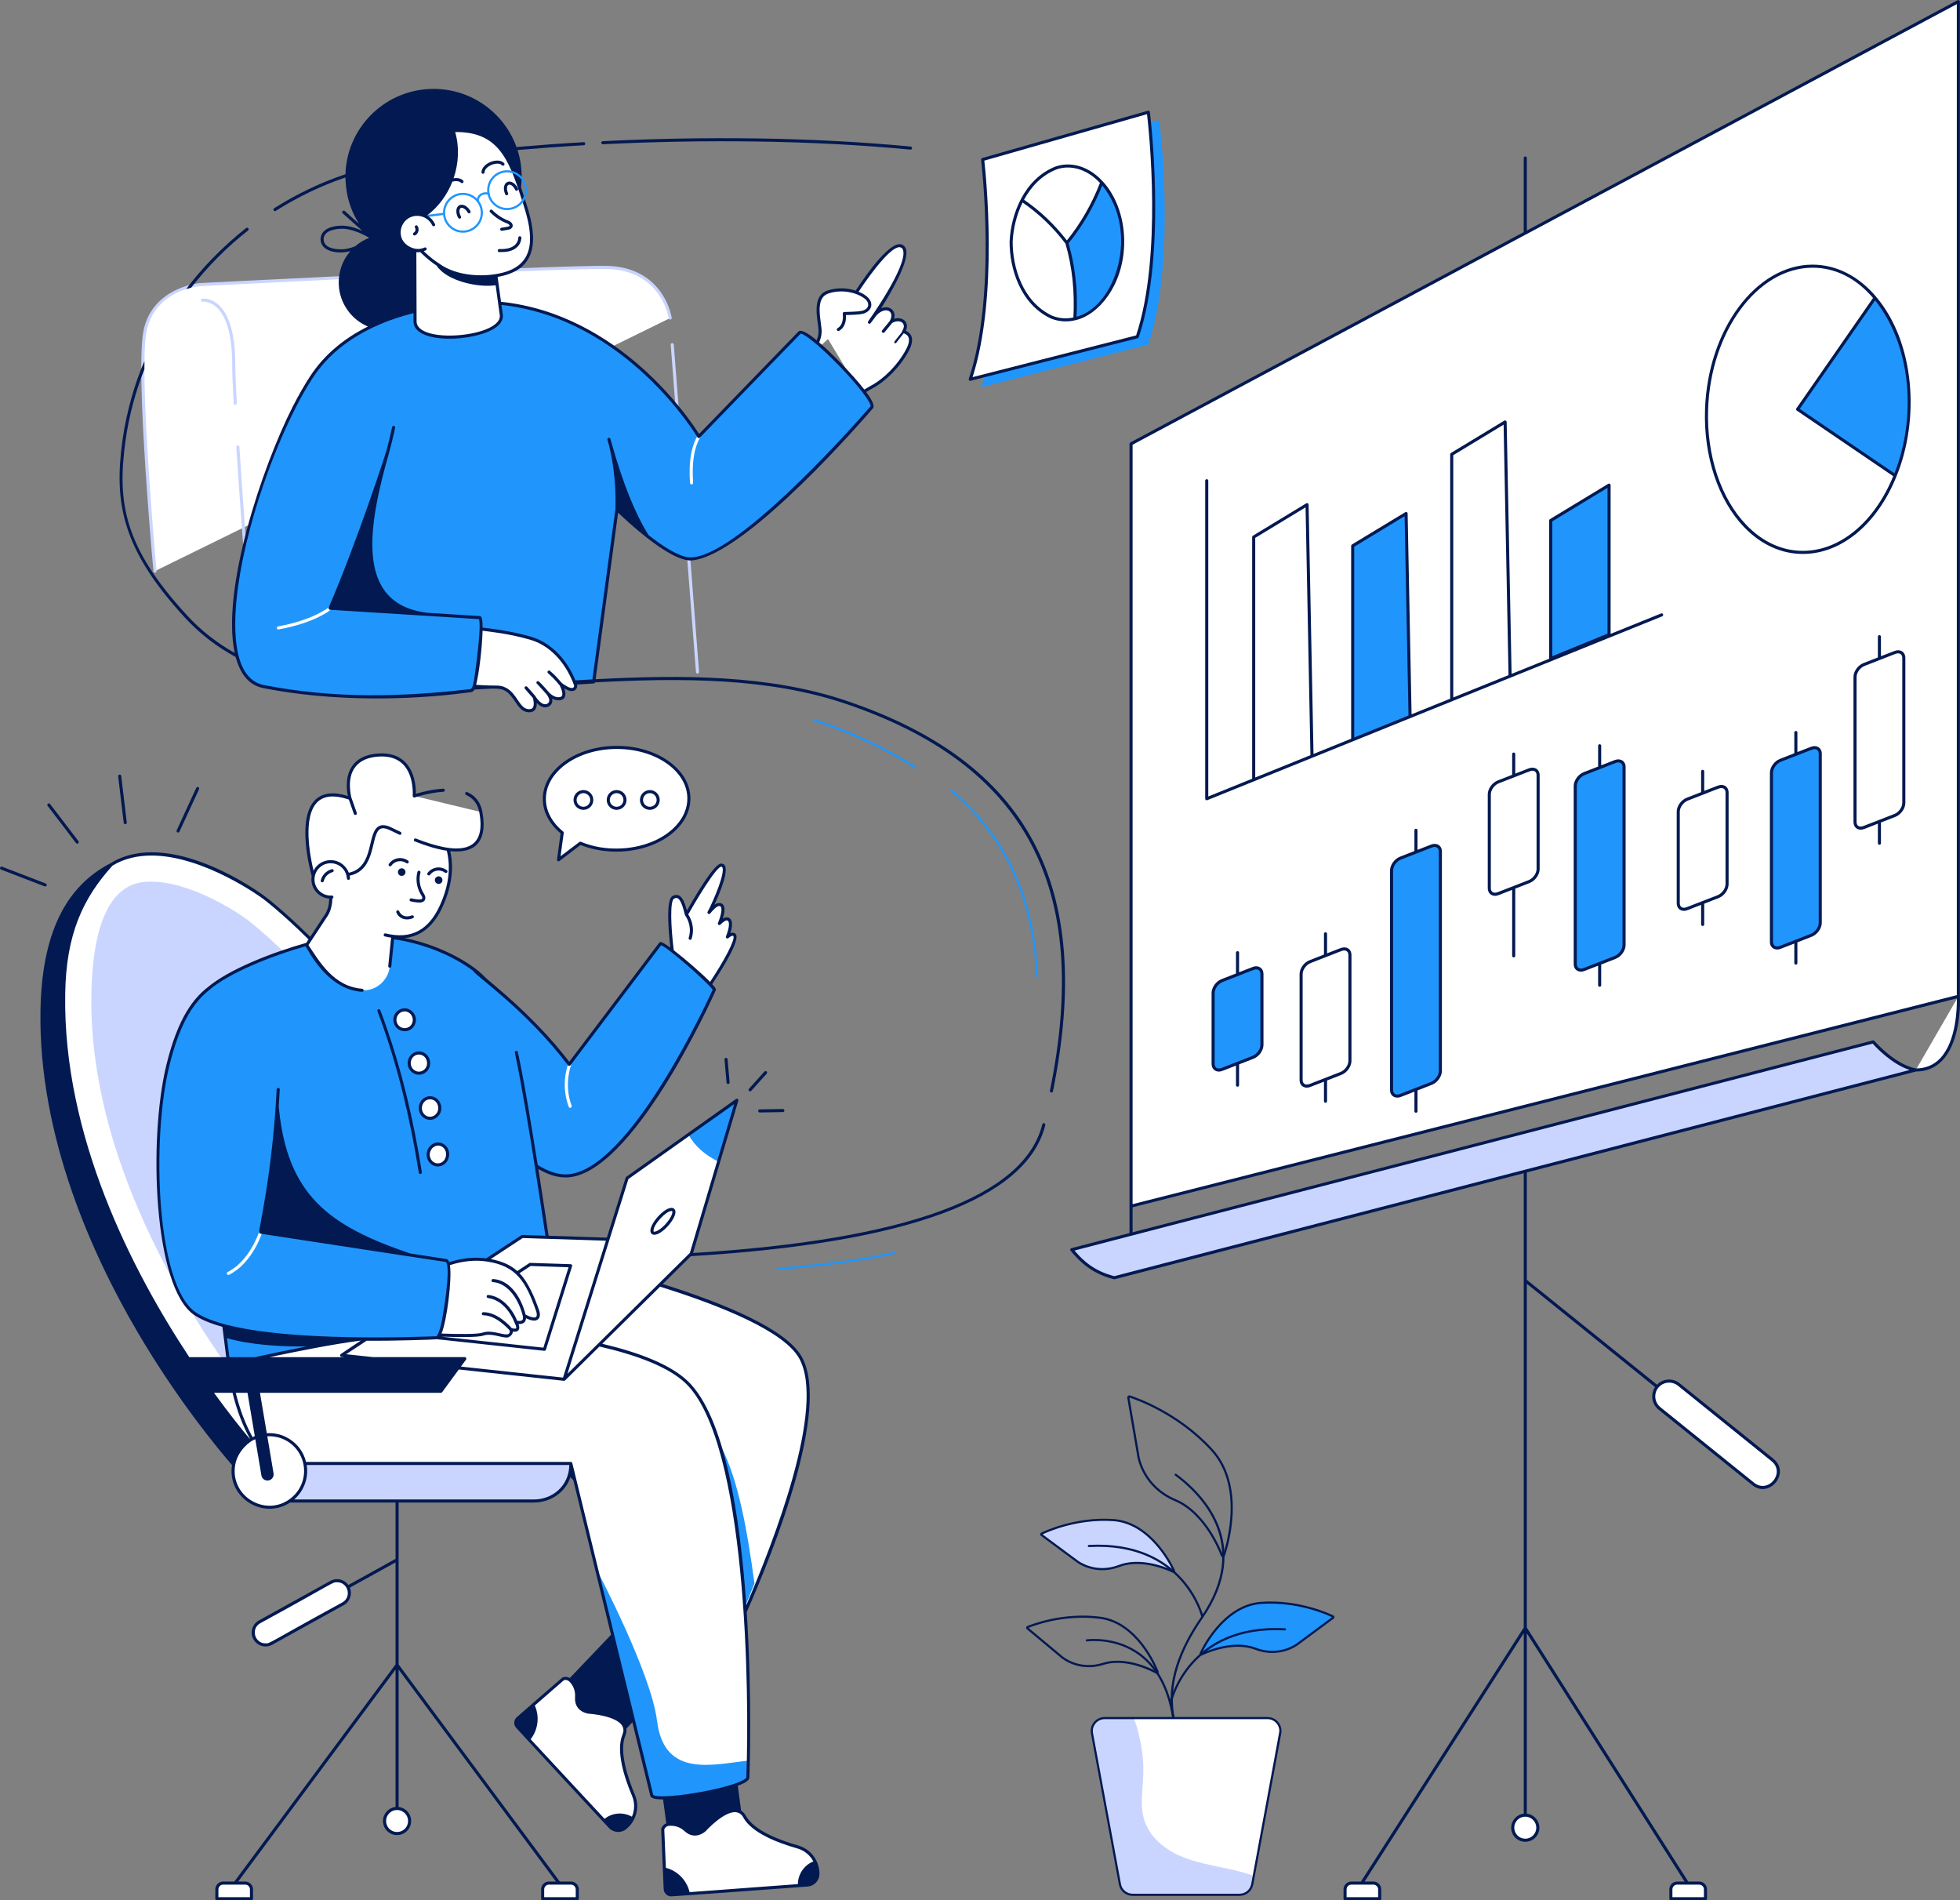 <?xml version="1.0" encoding="UTF-8"?>
<svg id="Layer_1" data-name="Layer 1" xmlns="http://www.w3.org/2000/svg" viewBox="0 0 4300 4168.16">
  <rect x="0" y="0" width="4300" height="4168.16" fill="#808080" stroke="none"/>
  <defs>
    <style>
      .cls-1 {
        fill: #cad5ff;
      }

      .cls-1, .cls-2, .cls-3, .cls-4, .cls-5 {
        stroke-width: 0px;
      }

      .cls-2 {
        fill: #2096fc;
      }

      .cls-3 {
        fill: #031951;
      }

      .cls-4 {
        fill: #fff;
      }

      .cls-5 {
        fill: #292068;
      }
    </style>
  </defs>
  <g id="Presentation">
    <g id="Presentation-2" data-name="Presentation">
      <g>
        <path class="cls-1" d="m908.33,740.17c0,14.49-11.71,26.2-26.2,26.2s-26.08-11.71-26.08-26.2,11.65-26.08,26.08-26.08,26.2,11.66,26.2,26.08Z"/>
        <g>
          <g>
            <line class="cls-4" x1="871.14" y1="3421.29" x2="628.37" y2="3555.66"/>
            <path class="cls-4" d="m582.61,3608.02c-9.5,0-18.72-5.03-23.65-13.94-7.22-13.05-2.5-29.48,10.55-36.71l156.91-86.85c13.05-7.22,29.49-2.51,36.71,10.55,7.22,13.05,2.5,29.48-10.55,36.71l-156.91,86.85c-4.14,2.29-8.63,3.39-13.06,3.39Z"/>
            <path class="cls-2" d="m1707.83,2785.3c-1.22,0-2.26-.94-2.35-2.18-.1-1.3.87-2.44,2.18-2.54,98.88-7.59,182.31-19.02,255.07-34.94,1.25-.28,2.54.53,2.81,1.8.28,1.27-.53,2.54-1.8,2.81-72.98,15.97-156.62,27.44-255.72,35.04-.06,0-.12,0-.18,0Z"/>
            <path class="cls-2" d="m2007.7,1685.57c-.44,0-.89-.13-1.29-.39-61.86-40.38-136.46-75.39-221.73-104.05-1.24-.42-1.91-1.75-1.49-2.99.42-1.24,1.78-1.91,2.99-1.49,85.66,28.79,160.62,63.98,222.82,104.58,1.09.71,1.4,2.18.69,3.27-.45.69-1.21,1.07-1.98,1.07Z"/>
            <path class="cls-2" d="m2274.8,2143.45c-1.27,0-2.32-1.01-2.36-2.28-5.96-168.77-68.71-305.21-186.52-405.55-.99-.85-1.11-2.34-.27-3.33.85-1,2.34-1.11,3.33-.27,118.86,101.24,182.17,238.84,188.17,408.99.05,1.3-.97,2.4-2.28,2.44-.03,0-.06,0-.08,0Z"/>
            <g>
              <g>
                <line class="cls-4" x1="1474.83" y1="756.04" x2="1530.25" y2="1474.1"/>
                <path class="cls-1" d="m1530.25,1477.48c-1.75,0-3.23-1.35-3.36-3.12l-55.42-718.06c-.14-1.86,1.25-3.48,3.11-3.63,1.87-.13,3.48,1.25,3.63,3.11l55.42,718.06c.14,1.86-1.25,3.48-3.11,3.63-.09,0-.18,0-.26,0Z"/>
              </g>
              <g>
                <path class="cls-4" d="m340.01,1252.59s-38.68-421.21-22.81-520.88c15.88-99.68,121.83-107.41,121.83-107.41,0,0,790.67-40.71,895.15-37.56,26.12.79,47.41,6.65,64.64,15.01,37.74,18.3,63.5,54.69,71.5,95.86L340.01,1252.59Z"/>
                <path class="cls-1" d="m1470.99,700.93c-1.82.34-3.65-.88-3.98-2.7-8.03-41.25-34.03-76.16-69.68-93.44-18.63-9.05-39.9-13.98-63.26-14.65-27.95-.88-106,1.49-205.12,5.33-6.41.2-12.96.47-19.58.74-29.98,1.21-61.57,2.56-94.05,3.92h-.27c-3.65.2-7.29.34-11,.47-3.11.14-6.21.27-9.32.41,0,.07-.07.07-.14.07h-.2c-1.28.07-2.5.07-3.78.14-2.16.14-4.39.2-6.55.27-2.03.13-3.98.2-5.94.27-8.71.4-17.35.81-26.13,1.22-1.15,0-2.3.07-3.44.14-1.08,0-2.16.07-3.31.13-10.53.47-21.07.95-31.67,1.42-2.23.14-4.46.2-6.68.27-52.93,2.5-106.14,5-156.71,7.36-1.15.07-2.23.07-3.38.14-1.15.07-2.23.14-3.38.14-165.35,7.97-300.99,14.92-304.23,15.12-1.08.07-8.84.74-19.92,3.38-3.31.81-6.95,1.82-10.8,3.04h-.07c-31.73,10.06-77.85,35.31-87.84,98.17-2.3,14.11-3.38,34.77-3.65,59.82-.14,5.74-.14,11.68-.14,17.89.41,154.82,26.26,438.86,26.6,442.3.14,1.89-1.21,3.51-3.04,3.65-.14.07-.27.07-.34.07-1.76,0-3.17-1.35-3.38-3.11-1.21-13.57-24.58-269.46-26.53-425.16-.07-6.41-.14-12.63-.14-18.63,0-33.08,1.08-60.36,3.92-77.91,11.34-71.3,68.26-96.82,101.21-105.73,3.91-1.08,7.56-1.89,10.67-2.57,7.83-1.55,12.83-1.96,13.03-1.96,3.31-.2,139.42-7.09,305.24-15.06,1.15,0,2.3-.07,3.44-.14,1.15-.07,2.23-.07,3.38-.14,50.37-2.43,103.3-4.93,155.96-7.29,2.23-.07,4.52-.2,6.75-.27,10.13-.47,20.26-.95,30.38-1.35,1.08-.07,2.23-.14,3.31-.14,1.15-.13,2.3-.13,3.44-.2,6.35-.27,12.76-.54,19.11-.88l5.06-.2c1.76-.07,3.44-.13,5.2-.2h.2c2.5-.14,5-.27,7.49-.34,2.7-.14,5.4-.27,8.1-.41h.14c45.78-1.96,90.14-3.85,130.92-5.4,4.59-.2,9.11-.41,13.57-.54,93.65-3.65,166.83-5.81,193.77-5,24.31.68,46.52,5.87,66.03,15.33,37.47,18.16,64.95,54.89,73.32,98.24.4,1.82-.81,3.58-2.63,3.98Z"/>
              </g>
              <path class="cls-1" d="m541.85,1266.49c-1.75,0-3.23-1.35-3.36-3.12-.12-1.5-11.57-151.76-20.02-282.72-.12-1.86,1.29-3.46,3.15-3.59,1.94-.1,3.46,1.29,3.59,3.15,8.44,130.92,19.9,281.14,20.01,282.64.14,1.86-1.25,3.48-3.11,3.62-.09,0-.17,0-.26,0Z"/>
              <path class="cls-1" d="m516.07,887.8c-1.78,0-3.27-1.39-3.37-3.19-2.2-40.67-3.31-69.57-3.31-85.9,0-78.37-19.01-111.51-34.96-125.51-15.04-13.2-29.2-11.53-29.78-11.45-1.85.24-3.54-1.05-3.79-2.89-.25-1.84,1.03-3.54,2.86-3.79.71-.1,17.53-2.27,34.93,12.86,17.1,14.86,37.49,49.62,37.49,130.78,0,16.2,1.11,44.98,3.31,85.53.1,1.86-1.33,3.45-3.19,3.55-.06,0-.12,0-.18,0Z"/>
            </g>
            <g>
              <g>
                <path class="cls-4" d="m1811.25,734.87l54.39-72.83s81.34-133.67,111.51-122.48c35.53,13.18-56.44,149.45-56.44,149.45,23.82-24.16,48.67-6.93,34.02,17,20.27-12.4,40.45,1.49,27.52,21.65,0,0,27.76,4.25,8.6,40.21-19.16,35.96-49.53,64.23-72.41,77.69-9,5.29-19.54,9.77-29.13,18.6"/>
                <path class="cls-4" d="m1839.19,722.75c17.54-9.93,12.92-34.97,12.92-34.97,0,0,29.39-.46,38.91-2.54,19.27-4.2,22.77-21.44,8.26-32.77-16.68-13.03-51.55-23.24-83.87-11.57-32.33,11.67-17.17,62.17-16.23,83.38.6,13.64-3.19,23.91-17.89,51.62"/>
              </g>
              <line class="cls-4" x1="1982.26" y1="727.66" x2="1964.24" y2="750.59"/>
              <line class="cls-4" x1="1956.21" y1="704.44" x2="1937.88" y2="726.75"/>
              <line class="cls-4" x1="1922.48" y1="686.72" x2="1907.42" y2="706.83"/>
            </g>
            <path class="cls-2" d="m1912.5,893.46s-273.41,319.67-394.01,332.3c-50.38,5.27-164.86-108.38-164.86-108.38l-51.19,378.34c-99.09,6.44-190.83,10.49-265.93,9.11-.07,0-.96,3.8-.96,3.8l-56.13,4.75s-252.99,22.21-401.2-7.42c-132.67-26.51-39.69-402.59,67.03-612.48,12.56-24.56,25.19-46.84,37.75-66.06,119.62-183.11,408.97-162.78,408.97-162.78,284.63,25.53,441.1,292.88,441.1,292.88l221.07-227.94c14.71-14.16,173.08,149.74,158.37,163.89Z"/>
            <path class="cls-4" d="m1517.21,1062.55c-1.77,0-3.25-1.37-3.37-3.16-2.07-32.61-1.76-70.41,16.26-103.5.88-1.64,2.93-2.25,4.58-1.35,1.64.89,2.24,2.94,1.35,4.58-13.67,25.12-18.29,54.98-15.45,99.84.12,1.86-1.3,3.46-3.16,3.58-.07,0-.14,0-.22,0Z"/>
            <g>
              <g>
                <g>
                  <path class="cls-4" d="m1158.37,2743.1s528.94,108.68,598.17,235.32c79,144.5-150.55,619.98-150.55,619.98l-670.89-687.01,223.28-168.29Z"/>
                  <path class="cls-4" d="m1158.35,2743.07l-588.47,443.56s-439.24-476.72-430.19-1006.84c9.05-530.19,438.09-212.02,438.09-212.02,0,0,303.52,220.46,580.57,775.3Z"/>
                  <path class="cls-1" d="m579.05,3103.62c-101.66-124.77-385.62-510.93-378.59-922.79,4.22-246.97,100.5-246.97,132.14-246.97,79.94,0,177.96,59.71,208.99,82.72,3.22,2.36,279.9,208.68,539.48,708.64l-502.02,378.4Z"/>
                  <path class="cls-1" d="m1252.35,3209.96c.27,14.48-2.56,27.99-8.98,40.39-13.7,26.45-42.17,41.92-71.95,41.92h-579.54v-82.31h660.47Z"/>
                  <path class="cls-4" d="m898.68,3994.31c0,15.19-12.31,27.5-27.56,27.5s-27.5-12.31-27.5-27.5,12.31-27.56,27.5-27.56,27.56,12.31,27.56,27.56Z"/>
                  <path class="cls-4" d="m1794.32,4105.85c.13,1.48.12,2.97.12,4.46-.08,12.78-9.99,23.25-22.72,24.25l-17.86,1.28-7.01.49-236.69,17.55-2.22.16-34.51,2.1c-7.42.44-13.73-5.24-14.04-12.67l-5.41-131.09c1.59-5.74,6.47-10.13,12.46-10.79,9.35-1.06,24.06.02,37.34,12.24,21.86,20.32,41.98.29,41.98.29,0,0,64.49-71.6,87.86-29.24,18.4,33.23,75.52,54.73,116.48,66.29,17.3,4.83,31.04,16.96,38.38,32.48.22.4.44.86.59,1.26,3.04,6.5,4.82,13.52,5.26,20.93Z"/>
                  <path class="cls-4" d="m1374.76,4006.84c-1.08,1.03-2.24,1.95-3.41,2.88-10.02,7.92-24.4,6.74-33.13-2.58l-12.16-13.14-4.76-5.16-161.62-173.8-1.51-1.64-23.21-25.63c-4.98-5.51-4.49-14,1.11-18.88l98.95-86.15c5.48-2.35,11.96-1.28,16.21,2.99,6.67,6.64,15.02,18.79,13.78,36.8-2.2,29.76,26.01,32.96,26.01,32.96,0,0,96.2,5.6,77.74,50.32-14.44,35.13,4.47,93.16,21.05,132.35,7.04,16.52,6.16,34.84-1.37,50.25-.17.42-.4.88-.61,1.25-3.17,6.43-7.54,12.21-13.06,17.19Z"/>
                  <path class="cls-2" d="m1582.87,3174.92c36.97,71.87,56.47,181.13,72.32,298.17l-24.12,59.88-48.2-358.04Z"/>
                  <path class="cls-4" d="m1641.62,3861.86c-.41,23.09-.88,36.19-.88,36.19,4.05,21.74-206.96,61.04-211.01,39.37l-120.33-493.53c-.07-.07-.07-.14-.07-.14l-56.99-233.76h-660.45c-51.39-54.36-77.72-129.65-90.01-216.68l198.05-94.26s657.07-11.55,807.04,133.16c137.61,132.75,137.27,682.8,134.64,829.66Z"/>
                  <path class="cls-2" d="m1641.62,3861.86c-.41,23.09-.88,36.19-.88,36.19,4.05,21.74-206.96,61.04-211.01,39.37l-120.33-493.53c3.71,6.89,118.91,225.53,132.08,330.73,15.73,126.07,121.54,95.55,200.14,87.24Z"/>
                  <g>
                    <path class="cls-4" d="m1554.66,2164.24l-79.12-73.51s-15.05-113.57,1.47-122.43c15.22-8.11,21.62,9.1,28.84,37.69,26.52-46.76,64.75-110.29,77.83-108.25,18.57,2.88-16.15,80.96-28.24,103.75,8.25-9.61,15.33-16.96,21.11-17.42,14.6-1.22,10.28,20.51,1.66,41.63,6.11-6.1,11.52-10.28,16.02-10.23,11.79.2,9.94,18.82,1.53,39.63,4.24-3.54,8.04-5.83,11.36-5.92,26.8-.76-52.45,115.06-52.45,115.06Z"/>
                    <path class="cls-4" d="m1505.85,2006s17.73,22.18,8.26,52.12"/>
                    <path class="cls-2" d="m1041.57,2128.92c62.97,50.83,133.37,111.13,207.29,205.64l199.93-264.55c5.32-6.2,123.55,95.17,118.23,101.38,0,0-180.19,403.18-324,407.93-121.48,4.07-295.96-295.35-295.96-295.35"/>
                    <path class="cls-4" d="m1250.93,2429.98c-1.36,0-2.65-.83-3.16-2.19-18.66-49.67-1.73-92.56-1-94.36.7-1.73,2.68-2.56,4.39-1.86,1.73.7,2.56,2.66,1.87,4.39-.17.42-16.64,42.34,1.07,89.46.65,1.74-.23,3.69-1.97,4.35-.39.15-.79.21-1.19.21Z"/>
                  </g>
                  <path class="cls-2" d="m1146.99,2386.66c-23.93-111.19-55.35-203.87-104.93-258.19-12.5-13.69-21.37-18.33-63.72-37.91-88.59-40.96-188.89-48.88-283.55-25.11-92.37,23.2-252.09,83.01-264.57,140.62-19.64,90.66,71.67,787.21,71.67,787.21,0,0,281.83-65.94,348.38-59.55,128.57,12.36,322.25-176.29,354.74-190.64-18.76-124.14-34.89-248.94-58.03-356.44"/>
                  <path class="cls-4" d="m670.53,3226.47c0,43.92-35.53,79.51-79.51,79.51s-79.57-35.59-79.57-79.51,35.65-79.57,79.57-79.57,79.51,35.66,79.51,79.57Z"/>
                  <g>
                    <path class="cls-4" d="m1333.79,2718.14l-96.28,307.27-487.95-52.6,48.75-32.07,10.6-6.95,120.65-79.4,6.75-4.46v4.12l-.07,46.32-.07,5.87v17.49c1.42.07,2.84.14,4.32.2.74.07,1.49.14,2.23.14,3.17.13,6.48.34,9.92.47,2.84.14,5.81.27,8.78.41,2.36.07,4.79.14,7.22.2,36.32,1.28,78.59,1.69,89.59-1.96,4.79-1.62,9.59-2.23,14.25-2.23,8.17,0,16,1.82,23.23,3.51,6.28,1.42,12.15,2.77,16.68,2.5,2.23-.2,3.98-1.15,5-2.7.47-.74.81-1.55.88-2.43.27-1.15.14-2.43-.27-3.78l-.07-.07c0-.2-.07-.34-.14-.54-.4-1.08-.27-2.23.41-3.04.07-.13.14-.27.27-.41.88-.94,2.16-1.35,3.38-.94.34.07.67.2,1.01.27,7.7,1.96,9.25.41,9.39.2.2-.2,1.69-2.43-3.11-11.88-.07-.14-.13-.27-.13-.41,0,0-.07-.14-.14-.41-.2-.88,0-1.89.61-2.7.74-1.01,2.02-1.55,3.31-1.28.61.14,1.22.2,1.82.27,5.6.81,9.45.27,11.28-1.62,1.55-1.62,1.89-4.59,1.01-8.91v-.13c-.27-1.28.27-2.63,1.28-3.38,1.08-.81,2.5-.88,3.65-.27.41.2.88.47,1.28.68,16.2,8.44,21.47,6.48,22.89,5.2,2.5-2.09,1.96-7.83.27-12.63-13.57-38.96-26.53-62.32-40.11-77.17-.67-.81-1.42-1.55-2.09-2.3-.88-.88-1.76-1.76-2.63-2.57-.81-.74-1.62-1.49-2.43-2.16-5-4.39-10.06-7.83-15.26-10.53-.07-.07-.2-.14-.27-.2-.88-.47-1.82-.94-2.7-1.35-.27-.13-.47-.2-.68-.34-1.15-.54-2.3-1.08-3.51-1.55h-.07c-.41-.2-.88-.41-1.35-.61-12.49-5.13-24.85-8.37-36.8-10.13-1.75-.27-3.51-.47-5.27-.68l4.39-2.9,4.25-2.77,74-48.68,188.03,6.01Z"/>
                    <polygon class="cls-4" points="924.39 2930.52 1163.08 2773.49 1251.89 2776.33 1194.46 2959.63 924.39 2930.52"/>
                  </g>
                  <g>
                    <g>
                      <polygon class="cls-4" points="936.19 2914.75 936.19 2917.31 935.38 2916.43 934.77 2915.89 934.77 2915.83 936.19 2914.75"/>
                      <path class="cls-4" d="m1150.22,2885.78c2.5,12.22-3.51,17.01-18.03,14.38,7.49,14.79,4.05,20.39-11.21,16.14,2.63,7.29-1.42,13.5-8.31,14.04-13.37.94-33.76-10.53-53.34-3.98-12.29,4.12-59.08,3.24-92.16,2.09-2.57-.14-5-.2-7.36-.34.54-.88,1.08-1.96,1.62-3.17,1.55-3.51,3.24-8.57,5.06-15.19.07-.13.07-.34.14-.47.27-.95.54-1.96.74-3.04.4-1.28.74-2.7,1.08-4.12.07-.27.14-.54.2-.81.34-1.49.67-2.97,1.01-4.59.47-2.3,1.01-4.73,1.49-7.29h.07c.07-.41.14-.81.2-1.22.2-1.22.47-2.43.68-3.71.13-.41.2-.74.2-1.15.34-1.62.61-3.24.95-4.93v-.07c1.42-8.24,2.77-17.42,4.05-27.61,1.15-9.25,2.02-17.76,2.63-25.45h.07c.27-2.97.47-5.81.61-8.57,1.22-18.23,1.01-31.46.14-39.5-.14-1.28-.34-2.5-.54-3.51,2.03-.74,4.05-1.42,6.14-2.09,22.48-7.43,50.57-12.36,81.16-8.03,12.63,1.82,25.66,5.13,38.96,10.6,29.3,11.88,50.91,37.34,73.05,100.74,3.85,11.14,3.17,28.36-29.3,10.87Z"/>
                    </g>
                    <path class="cls-4" d="m1150.21,2885.77s-16.63-73.43-68.57-76.94"/>
                    <path class="cls-4" d="m1132.17,2900.15s-17.69-50.8-61.21-56.36"/>
                    <path class="cls-4" d="m1120.96,2916.28s-28.79-34.87-60.58-34.62"/>
                  </g>
                  <path class="cls-2" d="m455.73,2169.78c-30.78,25.18-63.16,67.17-87.53,167.37-39.48,162.36-28.1,484.28,59.25,543.98,109.71,74.98,530.11,53.29,530.11,53.29,16.57,2.08,37.85-167.52,21.27-169.59l-406.96-62.18s31.45-164.13,38.53-313.07"/>
                  <path class="cls-4" d="m501.03,2796.51c-1.24,0-2.44-.69-3.03-1.88-.83-1.67-.15-3.7,1.52-4.52,48.18-23.9,68.93-87.85,69.13-88.5.56-1.77,2.46-2.77,4.24-2.2,1.78.56,2.76,2.46,2.2,4.24-.87,2.74-21.85,67.34-72.57,92.5-.48.24-.99.35-1.5.35Z"/>
                  <path class="cls-4" d="m865.52,2015.79l-10.34,103.48c-3.09,30.9-29.74,54.76-60.73,52.83-5.41-.34-11.29-1.08-17.67-2.31-59.59-11.48-104.02-96.91-104.02-96.91l83.99-127.46,108.77,70.38Z"/>
                  <g>
                    <g>
                      <path class="cls-4" d="m716.04,2007.19c10.86-17.01,10.82-38.79,8.69-61.22l5.98.94c1.51-14.63,4.97-29.54,10.52-44.24,28.75-75.65-5.4-241.16,108.15-181.64,59.15,31.05,189.21,113.05,118.17,267.46-24.93,54.04-64.85,76.38-122.42,62.18"/>
                      <path class="cls-4" d="m1054.91,1781.12c25.48,138.98-134.03,68.69-196.49,37.43-62.46-31.25-19.23,87.4-95.5,99.55-76.27,12.15-75.58,3.35-75.58,3.35,0,0-63.49-220.83,80.56-170.4,0,0-26.14-88.53,61.47-94.92,87.62-6.38,79.49,89.78,79.49,89.78"/>
                      <path class="cls-4" d="m728.2,1967.71c-21.62,1.37-40.13-14.86-41.51-36.22-1.4-21.56,14.86-40,36.48-41.37,21.41-1.35,39.92,14.88,41.32,36.45"/>
                    </g>
                    <path class="cls-4" d="m919.13,1913.25c-4.19,15.63-1.67,32.94,6.79,46.73,1.27,2.07,2.69,4.1,3.44,6.42.75,2.31.75,5.03-.69,6.99-2.03,2.76-5.98,3.07-9.4,2.93-5.85-.24-11.68-1.07-17.36-2.49"/>
                    <path class="cls-4" d="m940.69,1916.81c8.94-11.9,25.8-14.26,37.7-5.32"/>
                    <path class="cls-4" d="m855.88,1896.83c8.63-12.13,25.42-14.92,37.55-6.29"/>
                    <path class="cls-4" d="m872.64,2000.15s8.32,20.09,31.99,10.85"/>
                  </g>
                  <polygon class="cls-4" points="1616.56 2413.38 1566.59 2581.43 1516.43 2750.02 1237.52 3025.36 1375.79 2584.13 1483.55 2507.7 1616.56 2413.38"/>
                  <path class="cls-2" d="m1616.56,2415.26l-39.58,133.13c-29.79-14.44-52.95-34.77-65.79-58.41l105.37-74.72Z"/>
                </g>
                <path class="cls-4" d="m551.75,4144.27v20.56h-75.95v-20.56c0-7.7,6.26-13.91,13.91-13.91h48.14c7.7,0,13.91,6.21,13.91,13.91Z"/>
                <path class="cls-4" d="m1266.49,4144.27v20.56h-75.95v-20.56c0-7.7,6.26-13.91,13.91-13.91h48.14c7.7,0,13.91,6.21,13.91,13.91Z"/>
                <path class="cls-4" d="m3026.88,4144.27v20.56h-75.95v-20.56c0-7.7,6.26-13.91,13.91-13.91h48.14c7.7,0,13.91,6.21,13.91,13.91Z"/>
                <path class="cls-4" d="m3741.62,4144.27v20.56h-75.95v-20.56c0-7.7,6.26-13.91,13.91-13.91h48.14c7.7,0,13.91,6.21,13.91,13.91Z"/>
              </g>
              <line class="cls-4" x1="586.82" y1="3233.98" x2="553.84" y2="3038.45"/>
            </g>
            <path class="cls-4" d="m1163.82,1399.81c-45.23-13.11-92.36-18.95-124.99-21.69l-2.32,126.7c15.97,1.38,34.72,2.52,52.18,2.36,41.81-.39,42.84,47.72,68.56,51.45,25.71,3.73,14.72-29.44,14.72-29.44,0,0,15.31,25.71,30.43,17.27,12.29-6.86,2.65-21.38-1.39-26.57,3.88,4.42,14.7,14.93,28.28,12.43,17.08-3.14.79-31.8.79-31.8,32.78,24.73,33.01,3.39,33.01,3.39,0,0-23.96-82.27-99.26-104.11Z"/>
            <path class="cls-2" d="m863.59,937.5c-28.48,135.45-91.41,273.76-139.38,396.62l327.98,20.57c10.3,1.08-6.34,159.76-16.64,158.68,0,0-.49.42-1.46,1.32h-.07s-42.18,5.44-56.3,6.67c-99.57,8.71-251.29,14.22-399.5-15.41-132.67-26.51-39.69-402.59,67.03-612.48h.07"/>
            <path class="cls-4" d="m610.76,1380.65c-1.6,0-3.02-1.14-3.32-2.77-.34-1.83.88-3.59,2.72-3.92,78.62-14.3,111.52-42.1,111.84-42.38,1.41-1.22,3.54-1.07,4.76.34,1.22,1.41,1.07,3.53-.33,4.76-1.36,1.19-34.38,29.25-115.06,43.92-.2.04-.41.06-.61.06Z"/>
            <g>
              <path class="cls-4" d="m3373.82,4009.01c0,15.2-12.32,27.52-27.57,27.52s-27.52-12.32-27.52-27.52,12.32-27.57,27.52-27.57,27.57,12.32,27.57,27.57Z"/>
              <g>
                <polygon class="cls-4" points="4296.37 3.38 4296.37 2185.51 2481.39 2645.55 2481.39 973.53 4296.37 3.38"/>
                <path class="cls-1" d="m2444.67,2802.69l1758.33-455.71c-48.61-9.04-93.4-61.61-93.4-61.61l-1758.33,455.71c21.77,26.53,47.83,50.31,93.4,61.61Z"/>
                <path class="cls-4" d="m4296.37,2185.51s8.77,161.57-93.37,161.47"/>
              </g>
              <g>
                <path class="cls-2" d="m3159.97,1867.77v481.25c0,10.84-8.79,23.06-19.63,27.28l-67.79,26.43c-10.84,4.23-19.63-1.14-19.63-11.98v-481.25c0-10.84,8.79-23.06,19.63-27.28l67.79-26.43c10.84-4.23,19.63,1.14,19.63,11.98Z"/>
                <path class="cls-2" d="m3993.4,1653.31v370.83c0,10.84-8.79,23.06-19.63,27.28l-67.79,26.43c-10.84,4.23-19.63-1.14-19.63-11.98v-370.83c0-10.84,8.79-23.06,19.63-27.28l67.79-26.43c10.84-4.23,19.63,1.14,19.63,11.98Z"/>
                <path class="cls-4" d="m4176.75,1443.16v318.14c0,10.84-8.79,23.06-19.63,27.28l-67.79,26.43c-10.84,4.23-19.63-1.14-19.63-11.98v-318.14c0-10.84,8.79-23.06,19.63-27.28l67.79-26.43c10.84-4.23,19.63,1.14,19.63,11.98Z"/>
                <path class="cls-4" d="m2961.56,2094.84v232.33c0,10.84-8.79,23.06-19.63,27.28l-67.79,26.43c-10.84,4.23-19.63-1.14-19.63-11.98v-232.33c0-10.84,8.79-23.06,19.63-27.28l67.79-26.43c10.84-4.23,19.63,1.14,19.63,11.98Z"/>
                <path class="cls-2" d="m2768.51,2136.36v155.54c0,10.84-8.79,23.06-19.63,27.28l-67.79,26.43c-10.84,4.23-19.63-1.14-19.63-11.98v-155.54c0-10.84,8.79-23.06,19.63-27.28l67.79-26.43c10.84-4.23,19.63,1.14,19.63,11.98Z"/>
                <path class="cls-2" d="m3562.98,1682.42v390.35c0,10.84-8.79,23.06-19.63,27.28l-67.79,26.43c-10.84,4.23-19.63-1.14-19.63-11.98v-390.35c0-10.84,8.79-23.06,19.63-27.28l67.79-26.43c10.84-4.23,19.63,1.14,19.63,11.98Z"/>
                <path class="cls-4" d="m3788.97,1738.55v200.85c0,10.84-8.79,23.06-19.63,27.28l-67.79,26.43c-10.84,4.23-19.63-1.14-19.63-11.98v-200.85c0-10.84,8.79-23.06,19.63-27.28l67.79-26.43c10.84-4.23,19.63,1.14,19.63,11.98Z"/>
                <path class="cls-4" d="m3374.41,1700.58v205.8c0,10.84-8.79,23.06-19.63,27.28l-67.79,26.43c-10.84,4.23-19.63-1.14-19.63-11.98v-205.8c0-10.84,8.79-23.06,19.63-27.28l67.79-26.43c10.84-4.23,19.63,1.14,19.63,11.98Z"/>
              </g>
              <g>
                <polyline class="cls-4" points="3645.44 1348.73 2878.38 1658.66 2750.41 1710.38 2647.44 1752.01 2647.44 1054.44"/>
                <polygon class="cls-4" points="2878.38 1658.66 2750.41 1710.38 2750.41 1177.9 2867.53 1106.88 2878.38 1658.66"/>
                <polygon class="cls-2" points="3093.52 1571.74 2967.65 1622.59 2967.65 1197.3 3084.79 1126.32 3093.52 1571.74"/>
                <polygon class="cls-4" points="3312.94 1483.08 3184.88 1534.82 3184.88 996.53 3302.02 925.55 3312.94 1483.08"/>
                <polygon class="cls-2" points="3530.12 1392.03 3402.11 1444.55 3402.11 1141.64 3530.12 1064.07 3530.12 1392.03"/>
              </g>
              <g>
                <path class="cls-4" d="m4188.06,897.75c-1.75,52.49-12.68,102.13-30.37,145.56-40.31,100.11-116.96,168.36-202.32,168.36-122.75,0-217.4-140.52-211.36-313.92,5.87-173.39,110.11-313.92,232.69-313.92,52.82,0,100.33,25.99,136.8,69.42,48.64,57.52,77.95,145.73,74.56,244.5Z"/>
                <path class="cls-2" d="m4188.06,897.75c-1.75,52.49-12.68,102.13-30.37,145.56l-213.96-145.56,169.77-244.5c48.64,57.52,77.95,145.73,74.56,244.5Z"/>
              </g>
            </g>
            <line class="cls-4" x1="767.9" y1="1751.05" x2="779.59" y2="1784.17"/>
            <g>
              <g>
                <path class="cls-3" d="m2678.41,3412.45c-1.35-3.71-34.07-91.64-100.97-119.77-71.16-29.93-81.81-94.69-82.23-97.43l-22.16-129.01c-.6-3.38,2.57-6.36,6.01-5.34,10.74,3.39,105.7,35.06,181.15,117.6,78.66,85.96,29.23,227.97,27.08,233.98l-2.24-.76,2.23.78c-1.49,4.26-7.45,4.04-8.87-.05Zm4.44-1.6s-.02.08-.02.08h0v-.03c2.11-5.89,50.65-145.31-26.11-229.2-74.61-81.63-168.47-112.94-178.93-116.24l22.09,129.04c.41,2.68,10.65,64.91,79.4,93.82,68.77,28.92,102.19,118.72,103.58,122.52h0Z"/>
                <g>
                  <path class="cls-1" d="m2575.44,3444.93c.31.67.14,1.46-.39,1.97-.55.48-1.35.61-2.01.28-.64-.31-65.36-32.33-117.19-12.51-52.83,20.2-91.24-8.82-92.52-9.81l-78.23-57.91c-.49-.36-.77-.96-.71-1.55.04-.62.4-1.15.95-1.44.7-.33,70.6-35.52,156.79-29.75,86.76,5.76,132.83,109.67,133.31,110.71Z"/>
                  <path class="cls-3" d="m2571.98,3449.29c-2.62-1.29-65-31.66-115.28-12.41-53.98,20.63-93.17-8.88-94.81-10.15l-78.19-57.88c-2.4-1.76-2.23-5.54.56-6.98,7.54-3.71,74.99-35.59,158.03-30,86.74,5.76,133.35,107.74,135.29,112.08l-2.15.99,2.15-.98c1.63,3.58-2.25,7.03-5.61,5.33Zm1.31-3.38h.06-.06Zm.79-.86s0,0,0,0c0,0,0,0,0,0Zm-1.52-.73c-6.33-13.41-51.29-102.48-130.58-107.75-79.32-5.33-144.14,23.99-154.67,29.06l77.43,57.32c1.6,1.23,38.74,29.22,90.27,9.5,36.02-13.77,83.23-4.17,117.55,11.87Zm-286.06-79.28h0s0,0,0,0Z"/>
                </g>
                <path class="cls-3" d="m2535.77,3670.92c-2.55-1.44-63.19-35.36-114.35-19.17-54.95,17.4-92.48-14.35-94.05-15.71l-74.65-62.39c-2.31-1.93-1.87-5.68.98-6.94,7.74-3.25,76.89-31.11,159.53-20.64,86.27,10.86,126.78,115.41,128.46,119.85l-2.2.86,2.21-.84c1.41,3.67-2.65,6.89-5.92,4.98Zm1.51-3.3h.06-.06Zm.83-.81s0,0,0,0c0,0,0,0,0,0Zm-1.46-.81c-5.53-13.75-45.16-105.33-124.02-115.25-78.89-9.97-145.29,15.46-156.12,19.91l73.93,61.78c1.52,1.32,37.08,31.4,89.56,14.81,36.64-11.6,83.24.77,116.65,18.77Z"/>
                <g>
                  <path class="cls-2" d="m2634.15,3626.52c-.31.67-.14,1.46.39,1.97.55.48,1.35.61,2.01.28.64-.31,65.36-32.33,117.19-12.51,52.83,20.2,91.24-8.82,92.52-9.81l78.23-57.91c.49-.36.77-.96.71-1.55-.04-.62-.4-1.15-.95-1.44-.7-.33-70.6-35.52-156.79-29.75-86.76,5.76-132.83,109.67-133.31,110.71Z"/>
                  <path class="cls-3" d="m2632,3625.55l2.16.97-2.15-.99c1.94-4.34,48.55-106.32,135.3-112.08,83.07-5.57,150.5,26.29,157.91,29.94,2.97,1.53,3.07,5.28.68,7.04l-78.23,57.91c-1.6,1.24-40.8,30.76-94.77,10.12-50.05-19.15-112.65,11.11-115.29,12.41-3.41,1.74-7.19-1.83-5.61-5.33Zm4.31,1.94s0,0,0,0t0,0Zm-.82-.84s0,0-.02,0c0,0,.01,0,.02,0Zm151.47-109.13c-6.34,0-12.78.2-19.34.64-79.3,5.26-124.26,94.36-130.59,107.75,10.52-4.88,69.4-30.29,117.55-11.86,51.54,19.71,88.68-8.28,90.23-9.48l77.47-57.35c-9.81-4.72-65.07-29.71-135.33-29.71Zm-152.81,109l-2.16-.97s0,0,0,0l2.15.98Z"/>
                </g>
                <path class="cls-3" d="m2638.56,3549.71c-46.46,67.34-77.77,143.34-60.83,221.19h-4.86c-17.24-79.42,15.78-157.19,61.78-223.89,110.93-160.83-2.7-270.61-56.65-310.38-2.51-1.73.16-5.74,2.77-3.78,55.09,40.51,171.02,152.59,57.79,316.86Z"/>
                <path class="cls-3" d="m2567.71,3728.39c.39-1.68,41.39-168.29,251.42-156.91,3.03.17,2.98,4.78-.26,4.72-206.1-11.08-246.18,151.61-246.56,153.26-.7,3.05-5.31,1.98-4.6-1.07Z"/>
                <path class="cls-3" d="m2635.61,3546.65c-.38-1.64-40.69-164.29-246.56-153.26-3.3-.02-3.25-4.55-.26-4.72,210.02-11.2,251.03,155.23,251.42,156.91.71,3.04-3.89,4.12-4.6,1.07Z"/>
                <path class="cls-3" d="m2576.78,3770.89h-4.79c-.2-1.62-.47-3.17-.74-4.73-9.79-60.9-33.56-106.07-70.69-134.29-52.93-40.31-115.18-31.53-115.79-31.46-3.08.49-3.84-4.16-.68-4.66.61-.07,64.82-9.11,119.3,32.34,43.55,33.19,64.02,84.49,72.72,138.07.2,1.55.47,3.11.68,4.73Z"/>
              </g>
              <path class="cls-4" d="m2808.56,3802l-57.9,312.67-3.39,18.3c-2.51,13.46-14.21,23.19-27.85,23.19h-234.57c-13.68,0-25.39-9.72-27.85-23.19l-61.29-330.97c-3.26-17.42,10.12-33.48,27.85-33.48h357.15c17.73,0,31.06,16.06,27.85,33.48Z"/>
              <path class="cls-1" d="m2750.65,4114.67l-3.39,18.3c-2.51,13.46-14.21,23.19-27.85,23.19h-234.57c-13.68,0-25.39-9.72-27.85-23.19l-61.29-330.97c-3.26-17.42,10.12-33.48,27.85-33.48h63.54c8.1,18.44,12.45,39.91,15.84,57.16,4.18,21.34,5.98,43.12,5.32,64.86-1.01,35.02-8.23,71.24,3.12,104.46,12.06,35.24,43.6,60.94,77.75,75.86,34.19,14.96,71.46,20.86,107.85,28.82,18.08,3.92,36.3,8.58,53.68,15Z"/>
              <path class="cls-3" d="m2780.68,3766.17h-357.16c-19.12,0-33.68,17.28-30.11,36.26l61.24,330.97c2.7,14.58,15.39,25.12,30.18,25.12h234.55c14.79,0,27.48-10.53,30.18-25.12l61.31-330.97c3.51-18.65-10.66-36.26-30.18-36.26Zm-35.72,366.35c-2.29,12.36-13.03,21.27-25.59,21.27h-234.55c-12.49,0-23.23-8.91-25.52-21.27l-61.31-330.97c-1.42-7.56.61-15.33,5.54-21.27,5-6.01,12.29-9.38,19.99-9.38h357.16c14.67,0,25.99,11.86,25.99,25.86,0,1.62,2.7-12.97-61.71,335.76Z"/>
            </g>
            <path class="cls-4" d="m728.73,1909.75c-10.92,3.13-18.91,11.27-21.79,22.22h0"/>
            <path class="cls-4" d="m3867.3,3262.32c-7.44,0-14.92-2.44-21.16-7.47l-205.44-165.49c-14.52-11.69-16.81-32.95-5.11-47.47,11.69-14.53,32.94-16.81,47.47-5.11l205.44,165.49c14.52,11.69,16.81,32.95,5.11,47.47-6.67,8.28-16.45,12.58-26.31,12.58Z"/>
            <path class="cls-4" d="m1511.37,1751.09c.11,22.77-9.27,44.04-25.55,61.85-28.17,30.81-76.89,51.36-132.39,51.68-25.34.14-49.31-3.96-70.58-11.33-3.32-1.15-6.56-2.37-9.72-3.71l-47.72,36.24,8.03-59.35c-24.28-19.6-39.07-45.28-39.2-73.52-.38-62.19,70.33-113.02,157.87-113.51,87.58-.54,158.89,49.49,159.27,111.64Z"/>
            <g>
              <path class="cls-4" d="m1261.59,1754.7c0,10.14,8.21,18.35,18.35,18.35s18.35-8.21,18.35-18.35-8.21-18.35-18.35-18.35-18.35,8.21-18.35,18.35Z"/>
              <path class="cls-4" d="m1334.45,1754.7c0,10.14,8.21,18.35,18.35,18.35s18.35-8.21,18.35-18.35-8.21-18.35-18.35-18.35-18.35,8.21-18.35,18.35Z"/>
              <path class="cls-4" d="m1407.31,1754.7c0,10.14,8.21,18.35,18.35,18.35s18.35-8.21,18.35-18.35-8.21-18.35-18.35-18.35-18.35,8.21-18.35,18.35Z"/>
            </g>
            <g>
              <path class="cls-2" d="m2519.18,755.84l-366.53,93.38c63.17-187.91,27.14-482.12,27.14-482.12l363.57-103.74s39,304.58-24.18,492.48Z"/>
              <path class="cls-4" d="m2495.15,738.61l-366.53,93.38c63.17-187.91,27.14-482.12,27.14-482.12l363.57-103.74s39,304.58-24.18,492.48Z"/>
              <g>
                <path class="cls-4" d="m2462.87,536.54c-2.32,86.91-54.62,151.88-104.71,162.58-17.53,4.26-34.86,2.94-51.07-3.48-61.51-28.7-89.39-101.74-88.73-166.51,3.27-64.64,35.52-135.89,98.65-160.83,32.84-11.07,70.35-.6,100.12,32.19,27.89,30.2,47.57,80.17,45.74,136.05Z"/>
                <path class="cls-4" d="m2242.46,439.4c35.65,23.88,69.17,55.2,98.16,93.43,14.8,51.23,21.44,107.46,17.57,166.29"/>
                <path class="cls-2" d="m2462.87,536.54c-2.32,86.91-54.62,151.88-104.71,162.58,3.88-58.82-2.75-115.05-17.54-166.29,30.65-37.27,57-81.73,76.51-132.34,27.89,30.2,47.57,80.17,45.74,136.05Z"/>
              </g>
            </g>
          </g>
          <g>
            <path class="cls-4" d="m907.55,2229.19c4.27,11.44-1.37,24.14-12.44,28.17-11.08,4.04-23.27-1.79-27.39-12.85-4.11-11.07,1.29-23.48,12.21-27.91,10.92-4.41,23.35,1.14,27.62,12.59Z"/>
            <path class="cls-4" d="m939.37,2325.45c3.45,11.93-3.07,24.38-14.4,27.66-11.34,3.29-23.09-3.52-26.41-15.04-3.32-11.53,2.94-23.73,14.15-27.41,11.2-3.68,23.21,2.87,26.66,14.79Z"/>
            <path class="cls-4" d="m964.26,2425.4c2.59,12.35-4.81,24.53-16.35,27.05-11.54,2.53-22.77-5.23-25.26-17.17-2.48-11.96,4.64-23.88,16.08-26.81,11.44-2.93,22.95,4.57,25.54,16.93Z"/>
            <path class="cls-4" d="m981.85,2528.68c1.68,12.73-6.6,24.57-18.3,26.33-11.7,1.76-22.33-6.91-23.94-19.23-1.6-12.33,6.37-23.95,18-26.11,11.62-2.17,22.56,6.29,24.24,19.01Z"/>
          </g>
          <g>
            <path class="cls-5" d="m1121.98,403.75c-.4,0-.78-.24-.94-.64-.21-.52.04-1.11.56-1.32l24.18-9.69c.52-.21,1.11.05,1.32.56.21.52-.04,1.11-.56,1.32l-24.18,9.69c-.12.05-.25.07-.38.07Z"/>
            <path class="cls-4" d="m1099.47,688.79c11.69,54.33-192.29,73.62-188.91,14.72l-.6-168.8c31.44,37.69,80.43,75.37,147.51,72.83,11.16-.35,21.29-1.35,30.41-2.87l11.6,84.12Z"/>
            <path class="cls-4" d="m866.39,465.87c1.62,3.59,4.52,9.79,8.65,17.76,22.44,41.18,81.86,127.8,182.4,123.91,111.27-4.22,125.6-63.2,94.25-159.06-28.42-86.55-46.65-165.47-157.55-162.26-12.58.29-26.23,1.64-41.23,4.19-74.56,12.74-126.91,82.52-86.52,175.46Z"/>
            <path class="cls-4" d="m951.39,492.94c-9.55-19.88-33.43-28.63-53.31-19.08-19.88,9.55-27.99,33.65-18.44,53.53,9.34,19.45,33.22,28.2,53.1,18.65"/>
            <path class="cls-4" d="m909.49,513.22c5.27-3.18,7.11-10.19,3.86-15.57"/>
            <path class="cls-4" d="m1077.58,463.1c10.45,10.53,22.61,18.72,35.73,23.67,3.94,1.49,8.99,4.62,7.9,9.22-.8,3.41-4.49,4.37-7.53,4.73-1.54.18-7.1,1.13-12.95,2.15"/>
            <path class="cls-4" d="m1029.05,464.56c-5.31-9.4-14.27-14.35-20.03-11.09-5.7,3.22-6.09,13.45-.78,22.85"/>
            <path class="cls-2" d="m1015.57,510.43c-22.98,0-42.31-18.01-43.64-41.24h0c-1.37-24.07,17.1-44.77,41.17-46.15,24.17-1.29,44.89,17.09,46.26,41.17.66,11.66-3.27,22.88-11.09,31.61-7.81,8.71-18.53,13.88-30.2,14.55-.84.05-1.68.07-2.51.07Zm-38.91-41.51c1.23,21.47,19.71,37.99,41.16,36.72,10.41-.59,19.98-5.2,26.95-12.98,6.97-7.78,10.48-17.79,9.89-28.19-1.22-21.47-19.78-37.94-41.27-36.72-21.47,1.22-37.95,19.69-36.72,41.16h0Z"/>
            <path class="cls-4" d="m1133.33,415.08c-4.49-9.82-12.99-15.51-19.01-12.76-5.96,2.72-7.22,12.88-2.73,22.7"/>
            <path class="cls-2" d="m932.92,476.58c-1.17,0-2.19-.87-2.34-2.07-.16-1.3.76-2.48,2.05-2.64l41.37-5.17c1.3-.18,2.48.75,2.64,2.05.16,1.3-.75,2.48-2.05,2.64l-41.37,5.17c-.1.01-.2.02-.3.02Z"/>
            <path class="cls-2" d="m1048.07,443.08h-.05c-1.31-.03-2.34-1.11-2.31-2.42.14-6.36,2.56-11.5,7-14.87,5.01-3.82,12.54-5.07,19.63-3.29,1.27.32,2.03,1.6,1.71,2.87-.32,1.27-1.6,2.04-2.87,1.71-5.74-1.44-11.72-.5-15.61,2.47-3.3,2.51-5.02,6.29-5.14,11.22-.03,1.29-1.08,2.31-2.36,2.31Z"/>
            <path class="cls-4" d="m1140.42,521.54s.94,29.94-45.02,28.06"/>
          </g>
        </g>
        <g>
          <path class="cls-3" d="m102.33,1942.3c.67-1.74-.2-3.7-1.94-4.36l-95.8-36.87c-1.73-.66-3.69.19-4.36,1.94-.67,1.74.2,3.69,1.94,4.36l95.8,36.87c1.75.66,3.69-.2,4.36-1.94Z"/>
          <path class="cls-3" d="m169.49,1850.55c2.76,0,4.38-3.19,2.68-5.43l-62.32-81.59c-1.13-1.47-3.24-1.76-4.73-.63-1.48,1.13-1.76,3.25-.63,4.73,65.53,84.91,61.81,82.91,65.01,82.91Z"/>
          <path class="cls-3" d="m275.18,1807.78c1.85-.22,3.17-1.9,2.95-3.76l-12.19-101.94c-.22-1.85-1.82-3.16-3.75-2.95-1.85.22-3.17,1.9-2.95,3.76l12.19,101.94c.22,1.87,1.92,3.17,3.75,2.95Z"/>
          <path class="cls-3" d="m393.73,1824.17l42.98-93.21c.78-1.69.04-3.7-1.65-4.48-1.7-.79-3.7-.04-4.48,1.65l-42.98,93.21c-.78,1.69-.04,3.7,1.65,4.48,1.69.78,3.7.04,4.48-1.65Z"/>
          <path class="cls-3" d="m1322.62,316.42c218.29-10.79,455.24-9.23,674.66,11.76.11.01.22.02.33.02,1.72,0,3.19-1.31,3.36-3.05.18-1.86-1.18-3.5-3.04-3.68-217.6-20.85-454.98-22.69-675.64-11.78-1.86.09-3.3,1.68-3.2,3.54.09,1.86,1.59,3.24,3.54,3.2Z"/>
          <path class="cls-3" d="m544.18,505.54c1.49-1.15,1.76-3.24.61-4.73-1.15-1.49-3.31-1.76-4.79-.61-52.21,41.06-98.61,89.66-131.52,133.89,3.85-1.21,7.49-2.23,10.8-3.04,36.22-46.38,77.71-88.44,124.91-125.51Z"/>
          <path class="cls-3" d="m1855.5,1536.66c-168.52-56.71-358.85-56.78-548.84-46.79,0,0,0,0,0,0,9.17-67.8,40.26-297.58,49.43-365.37,10.06,9.65,34.37,32.41,62.25,54.28,34.7,27.28,75.01,52.93,100.53,50.37,120.25-12.69,383.83-318.95,396.12-333.47,4.99-5.13-2.56-19.36-14.7-35.83,5.73-3.78,9.64-5.53,19.9-11.4,21.2-12.49,53.2-40.64,73.66-78.99,7.43-13.98,9.05-25.32,4.86-33.69-2.9-5.74-7.83-8.71-11.48-10.13,8.75-18.38-6.77-32.15-25.79-26.33,5.24-18.03-10.05-30.76-28.36-23.09,19.92-31.33,62.93-103.57,54.49-129.97-1.55-4.86-4.66-8.17-9.25-9.86-24.71-9.18-75.69,62.39-101.07,101.07-18.57-6.08-41.59-7.43-62.99.27-34.97,12.65-19.53,65.09-18.43,86.69.44,11.61-2.56,16.91-4.06,22.1-18.09-14.92-34.22-24.9-40.03-19.37l-218.08,224.9c-20.32-32.48-173.99-262.91-434.47-290.05l-7.49-54.62c85.48-14.71,90.17-77.61,63.19-159.95-1.69-5.33-3.38-10.53-5.06-15.73-1.88-5.94-6.53-19.98-6.76-20.67.03-3.34,6.28-38.69-7.68-81.95,47.16-4.06,96.02-7.61,145.44-10.44,1.86-.11,3.29-1.7,3.18-3.56-.11-1.86-1.8-3.31-3.56-3.18-50.07,2.86-99.58,6.48-147.34,10.6,0-.02-.02-.05-.03-.08-10.67-29.84-28.76-56.71-53.14-78.45-38.55-34.3-88.25-51.58-139.76-48.68-100.87,5.74-179.52,88.04-182.3,186.88-54.48,18.29-106.84,43.24-156.49,74.68-1.58,1-2.04,3.08-1.05,4.66,1,1.59,3.1,2.04,4.66,1.05,48.49-30.7,99.6-55.19,152.74-73.23,1.17,7.58-1.45,52.03,29.77,101.29l.04.08-31.21-27.86c-1.39-1.24-3.52-1.13-4.77.27-1.24,1.39-1.12,3.52.27,4.77l42.98,38.38h-.03c-13.37-6.01-30.11-11.55-45.3-11.28-43.55.94-46.38,23.56-46.25,30.45.85,27.24,39.58,32.5,65.42,25.45-13.64,15.73-22.01,34.7-24.64,54.96-.27,2.3-.54,4.52-.61,6.68-.2,2.36-.27,4.66-.27,7.02,0,2.03,0,3.92.14,6.01,2.36,41.12,28.29,75.55,63.87,90.68-48.88,24.31-94.32,59.28-127,109.38-12.15,18.63-24.91,40.92-37.94,66.3-66.59,131.14-157.24,400.39-127.27,540.24-38.42-21.47-73.46-48.48-104.52-82.3-138.34-150.29-153.94-247.11-134.97-383.77,7.73-55.62,23.11-110.84,41.32-156.1,0-6.21,0-12.15.14-17.89-19.44,43.58-39.16,108.63-48.14,173.11-18.84,135.57-2.7,237.79,136.65,389.24,33.08,35.99,70.56,64.41,111.67,86.69v.07c8.96,33.42,26.46,61.36,60.43,68.09,230.83,45.33,451.86,8.81,456.55,8.81,1.43,0,5.03-2.7,5.87-3.85.34-.47.68-1.08,1.01-1.82,58.55-2.85,65.98-7.8,88.99,26.3,8.34,12.55,15.97,23.63,31.13,23.63,11.91,0,17.07-8.61,16.61-20.32,6.62,6.75,16.27,13.03,26.33,7.36,6.65-3.6,8.96-9.81,7.22-16.95,9.23,4.92,23.7,5.85,27.88-3.51,2.5-5.4,1.01-12.76-1.08-18.9,9.59,5.74,16.81,7.16,22.08,4.66,3.83-1.94,7.45-7.26,5.74-13.23,11.88-.74,24.17-1.55,36.8-2.3,1.4-.13,2.53-1.07,2.95-2.46h.02c189.79-9.99,379.85-10.13,547.7,46.32,397.95,133.82,540.95,403.68,450.14,849.36-.48,2.16,1.21,4.05,3.31,4.05,1.55,0,2.97-1.15,3.24-2.7,91.69-449.66-52.73-722.03-454.52-857.06Zm-38.96-892.57c26.92-9.77,61.32-4.08,80.68,11.07,12.16,9.58,9.54,23.25-6.95,26.8-7.96,1.74-30.14,2.25-38.22,2.43-2.92,0-3.46,2.6-3.04,5.54.54,5.27,1.42,22.62-11.48,29.91-1.62.88-2.23,2.97-1.28,4.59.94,1.62,2.97,2.16,4.59,1.28,15.19-8.64,15.66-26.67,15.06-34.64,8.3-.2,28.09-.81,35.85-2.5,24.16-5.3,31.57-32.51-8.03-48.75,31.67-47.94,75.28-103.5,92.23-97.09,2.63.95,4.25,2.7,5.2,5.6,11.02,34.37-75.99,155.75-76.43,156.44-1.15,1.49-.81,3.65.68,4.73,1.38,1.07,3.53.88,4.73-.68l13.03-17.42.2-.13c20.78-21.14,40.99-7.39,28.49,12.96-.07.14-.14.2-.14.34l-16.41,20.05c-1.21,1.42-1.01,3.51.41,4.73,1.38,1.11,3.56,1.01,4.79-.47l16.74-20.39c16.63-9.71,33.11.4,22.15,17.35-.41.64-.48,1.4-.4,2.14l-16.62,21.14c-1.22,1.55-.1,3.82,1.86,3.82,2.19,0,1.66-1.19,18.28-21.8,1.97.5,7.51,2.35,10.17,7.72,3.11,6.21,1.42,15.73-4.79,27.41-19.78,37.13-50.71,64.34-71.16,76.36-2.58,1.56-8.9,4.82-20.54,11.83-24.66-31.82-69.84-78.29-99.02-103.41,7.17-17.53,5.88-25.8,3.64-42.44-3.24-23.7-7.7-56.11,15.73-64.55Zm-720.34,45.47c10.42,49.17-185.42,67.73-182.23,13.91,0-.8-.24-63.2-.24-62.17,0-.7-.3-88.7-.3-88.02,2.88.26,7.78-.22,8.44-.44,12.95,13.2,28.09,24.79,35.92,29.71,22.5,34.35,91.68,48.61,128.96,43.21l.61-.07c.09.68,8.62,63.19,8.85,63.87Zm47.19-255.69c1.69,5.2,3.38,10.4,5.06,15.73,21.53,65.75,26.57,126.13-39.09,146.65-41.23,12.75-106.5,11.39-146.85-18.84h-.13s-.02-.02-.04-.03c.01,0,.02,0,.04,0-.12-.06-.27-.17-.34-.24-19.41-12.78-28.95-23.24-32.41-26.13v-.03c1.55-.54,3.11-1.15,4.59-1.89,1.62-.81,2.36-2.84,1.55-4.52-.81-1.69-2.84-2.36-4.52-1.55-20.88,9.83-46.69-5.64-50.98-23.6,0,0,0,0,0,0-1.81-6.6-1.68-13.46.14-19.72,0,0,0,0,0,0,.91-3.33,3.36-8.27,4.39-9.65,0,0-.01,0-.02,0,0-.01.01-.03.02-.04,15.51-24.17,51.32-21.14,63.53,4.39,1.9,3.95,8.02,1.15,6.08-2.9-3.85-8.04-9.92-14.58-17.49-18.97,25.3-18.9,44.23-45.47,55.5-74.03,0-.01,0-.02.01-.04,9.51-2.76,16.46-.33,18.69,2.16,1.28,1.42,3.44,1.49,4.79.27,1.35-1.28,1.49-3.38.2-4.79-3.65-3.98-11.28-6.75-21-5.06,11.09-32.44,13.08-68.16,3.52-101.44,92.05-.91,116.66,56.2,144.75,144.28Zm-392.68,113.02c-17.99.44-40.15-3.75-40.71-21.67-.27-14.38,14.11-22.89,39.7-23.5.68.18,22.33-2.19,60.36,19.92-11.14,4.32-21.4,10.47-30.52,18.36-9.32,3.85-19.38,6.55-28.83,6.89Zm-171.83,955.74c-73.14-14.58-66.84-140.43-56.72-214.49,11.43-83.6,36.79-174.23,65.96-253.78,17.97-48.97,38.31-96.34,59.89-138.88.06-.18.12-.29.18-.41.02-.04.04-.08.06-.13.02-.08.05-.15.1-.2.02-.04.02-.07.04-.1.02-.07.08-.13.09-.2,0-.02,0-.03,0-.05,12.83-24.91,25.31-46.78,37.33-65.07,33.22-50.84,79.94-85.88,129.97-109.85,1.54-.8,2.95-1.47,4.42-2.21.01,0,.03,0,.04.01h.07c1.62-.74,3.17-1.49,4.79-2.16,27.07-12.29,54.96-21.4,82.03-28.22,0,.68.07,17.05.07,16.37-3.34,53.41,137.41,47.47,181.62,14.31,14.31-10.87,15.53-21.88,13.98-29.37l-2.7-19.31c274.25,29.44,428.46,287.62,430.02,290.32,1.22,1.98,3.76,2.32,5.33.61l220.85-227.73c5.67-1.85,33.09,21.25,38.01,25.62,0,0,0-.02.01-.02,39.62,34.44,84.43,83.97,100.45,106.23,0,0,.01,0,.02-.01,11.33,15.18,16.12,24.56,15.24,27.19q-.07.13-.14.2c-63.01,72.48-298.67,331.31-395.04,331.31-23.56,0-59.89-23.63-91.89-48.81-29.64-47.19-56.24-113.16-81.09-201.67,0-.07,0-.14-.07-.14-.73-2.71-1.36-5.23-2.63-9.22-.54-1.82-2.43-2.84-4.19-2.3-1.82.54-2.77,2.43-2.23,4.25,11.21,37.39,19.19,92.68,17.55,151.31-.34.68-5.83,43.42-50.58,374.18-12.67.69-24.76,1.41-37.41,2.16-17.38-43.43-51.46-82.42-97.62-95.84-31.13-8.98-66.71-15.6-105.93-19.85h0c-.11-3.26.11-16.9-2.09-21.91-1.15-2.63-2.9-3.31-4.32-3.44-3.25-.2-121.68-7.66-115.12-7.24-162.68-19.79-127.77-196.62-82.84-354.07,2.23-7.8,8.18-31.37,12.49-51.82.34-1.82-.81-3.58-2.63-3.98-1.82-.4-3.58.81-3.98,2.63-3.58,17.08-7.7,34.1-12.29,51.18,0,.68-61.7,193.03-126.93,344.84v.07c-.74,2.04.52,4.36,2.9,4.56,88.81,5.56,210.65,13.23,326.78,20.53,6.68,15.87-10.5,132.36-10.6,133.08v-.04c-2.74,14.71-4.08,17.78-7.56,20.39-155.64,17.77-299.26,21.05-453.71-8.81Zm680.77,1.72c-.14.94-.61,3.38-2.56,4.25-5.92,2.96-20.43-7.63-21.11-7.93.01,0,.03,0,.04,0-9-6.35-7.16-9.86-29.37-29.1-1.35-1.21-3.51-1.08-4.73.34-1.22,1.42-1.08,3.51.34,4.73,7.18,6.25,15.47,14.19,25.59,26.84,3.51,6.55,7.56,17.55,5.13,22.69-2.59,4.8-16.68,5.93-29.39-8.39-5.3-6.28-7.87-9.02-11.08-12.54,0,0,.02,0,.03,0-2.9-3.26-8.26-8.66-10.06-10.3-1.35-1.28-3.51-1.28-4.79.07-.68.74-1.01,1.76-.95,2.7.1.68.22.77.57,1.45,0,0-.02,0-.03,0,.09.18-.72-1.52,21,22.72.08.16.14.21.27.34.01.01.03.02.04.03,5.61,7.45,10.16,16.68,2.12,21.27-12.02,6.68-25.72-15.8-25.86-16.07,0-.68-17.64-20.39-18.23-21.07-4.04-3.06-7.66,1.55-5.06,4.49.71.81,18.02,20.75,17.43,20.07,1.49,4.89,3.76,16.64-.55,21.83-2.02,2.43-5.67,3.24-10.73,2.5-18.38-2.63-23.69-34.43-47.6-46.65-15.64-7.8-17.14-2.84-65.62-6.55.02-.06,0,.02.13-.47h0s0-.02,0-.03c6.75-26.19,13.23-82.88,14.04-118.12,14.37,2.11,55.86,5.68,104.25,19.65,55.36,16,82.51,66.44,92.43,89.66,0,.01,0,.02.01.03,0,0,0,0-.01,0,2.9,7.54,3.96,9.95,4.32,11.58Z"/>
          <path class="cls-3" d="m2286.66,2466.2c-39.43,158.26-297.14,253.26-766.18,282.22l99.32-334.07c.91-3.02-2.53-5.64-5.2-3.71l-240.77,170.75c-.61.47-1.01,1.01-1.22,1.76l-41.25,131.59-127.81-4.19c-15.74-104.25-21.21-138.16-22.49-146.41,0,0,0,0,0,0,26.59,15.32,45.08,18.57,62.05,18.57,143.61-4.73,318.01-389.84,326.85-409.69.54-.81.88-2.16.27-4.05-1.18-3.22-7.09-9.41-7.78-10.21,10.07-15.5,61.47-92.06,52.34-108.92-2.6-4.4-7.64-4.72-12.49-2.97,3.31-10.33,5.67-22.96,1.08-29.98-3.12-4.69-9.71-6.82-17.69-1.89,3.71-11.75,5.67-23.83,1.08-30.11-3.33-4.44-10.91-6.63-19.44-.27,9.45-20.45,38.99-87.04,16.88-90.13-5.13-.88-16.88-2.7-77.17,102.69-5.13-18.7-9.93-29.64-17.83-33.08-4.12-1.82-8.78-1.49-13.77,1.28-16.83,9.05-6.57,95.36-4.79,113.26-9.52-6.95-16.81-11.55-19.92-12.15-2.57-.47-3.92.67-4.66,1.49l-197.22,261.02c-78.16-102.07-172.94-173.75-184.25-185.06-28.02-30.21-95.62-69.95-176.62-86.35,35.92-3.71,63.6-26.33,82.64-67.65,20.12-43.75,25.72-84.94,17.15-122.95,19.24,1.63,40,.82,55.03-11.55,16.81-13.84,22.01-39.02,15.46-74.88-3.78-20.39-14.85-34.84-33.02-43.07-1.69-.74-3.71,0-4.46,1.69-.74,1.69,0,3.71,1.69,4.46,16,7.22,25.79,20.05,29.1,38.15,17.14,92.88-50,92.65-139.02,57.52-1.69-.67-3.65.2-4.39,1.96-.68,1.69.2,3.65,1.89,4.32,26.87,10.67,50.37,17.49,70.15,20.39,9.25,37.4,4.12,77.98-15.73,121.13-24.29,52.55-62.13,74.18-118.56,60.29-4.28-.99-5.97,5.43-1.62,6.62,4.73,1.15,9.32,2.03,13.77,2.63-1.7,16.91-6.58,65.33-6.28,62.32-.14,1.89,1.21,3.51,3.04,3.71,1.89.2,3.51-1.22,3.71-3.04l5.94-59.35c68.78,10.15,131.3,37.44,173.86,69.54,1.55,7.79,115.71,85.09,207.82,206.81,1.28,1.69,4.12,1.69,5.4,0l198.9-263.25c16.26,5.83,99.7,79.62,113.16,97.29-8.24,18.3-183.31,400.78-320.71,405.3-19.85.67-41.32-7.09-63.19-20.52-9.69-59.69-27.04-171.41-43.55-247.89-.4-1.82-2.23-2.97-4.05-2.56s-2.97,2.16-2.57,3.92c14.68,68.2,34.26,188.04,43.95,250.72,0,0,0,0,0,0,8.37,53.19,16.34,105.57,23.15,150.8-55.29-1.28-50.31-2.29-52.73-1.08-8.55,5.62-75.96,49.89-77.31,50.77-30.52-3.98-58.61,1.08-81.16,8.37-1.42-4.05-3.38-6.68-6.15-6.95l-79.26-12.15h-.13c-176.96-60.16-270.2-126.59-288.37-322.26v-.07c.88-12.42,1.62-24.91,2.23-37.27.07-1.96-1.35-3.45-3.24-3.58-1.82-.07-3.44,1.42-3.51,3.24-8.9,178.73-38.48,302.99-38.48,312.6-.29,1.87.93,3.78,2.84,3.91l327.73,50.1h.14l78.86,11.95c12.21,10.46-6.56,124.13-11.48,141.31-.07.07-.07.34-.14.4-1.12,4.1-5.34,19.38-9.12,21.27-19.41,0-421.87,20.02-528.05-52.6-86.42-59.08-97.22-378.7-57.86-540.41,16.41-67.52,36.32-107.55,55.63-133.35v-.07c10.73-14.31,21.2-24.37,30.79-32.14,43.61-38.01,136.04-75.14,212.46-96.88,7.01,10,46.61,93.53,122.09,99.79,0-.01-.02-.02-.03-.04.36.02.5.03,2.06.14,1.76,0,3.24-1.35,3.38-3.11.07-1.89-1.35-3.51-3.17-3.58-62.61-4.59-93.97-59.91-117.94-95.72,8.11-12.44,44.48-67.53,42.12-63.95l.07-.07c.07-.07.13-.2.13-.27,7.05-11,9.84-24.78,10.06-37.81,3.53-.8,3.28-6.62-1.15-6.62-23.6,1.69-42.98-20.42-36.86-44.12h0c.79-2.11,1.56-7.78,7.7-14.69,20.18-23,59.69-11.62,62.32,21.27.13,1.89,1.75,3.24,3.58,3.17,1.89-.14,3.31-1.76,3.17-3.58-.22-3.05-.69-4.93-.82-5.64,0,0,0,0,0,0,60.21-12.51,45.33-92.18,67.85-102.89,5.13-2.3,12.29-1.08,22.01,3.78,5.6,2.77,12.09,5.87,19.11,9.18,1.69.88,3.71.07,4.46-1.62.81-1.69.07-3.65-1.62-4.46-6.95-3.24-13.37-6.35-18.91-9.18-11.68-5.81-20.79-7.09-27.88-3.78-28.22,13.27-9.76,90.66-66.83,102.49-.4-.68-5.35-16.75-23.44-24.34-20.87-8.73-44.58.79-53.94,19.91,0,0,0-.02,0-.02-7.36-30.65-24.78-119.03,9.12-151.1,14.11-13.17,35.99-15.33,65.02-6.01,0,0,0,0,0,0,0,.01,0,.02,0,.03.37.09,2.89.96,3.24,1.11h.07s0,0,.01,0c.25.71,11.8,33.59,11.06,31.49.54,1.35,1.82,2.23,3.24,2.23,2.23,0,3.94-2.3,3.17-4.52l-11.68-33.08-.05-.05s0-.02-.02-.05v-.07c-.07-.07-.14-.14-.14-.34-.36-1.79-1.86-7.64-2.63-15.36,0,0,0,0,0,0-4.7-43.93,15.76-71.25,61.38-74.58,23.36-1.69,41.73,4.05,54.62,17.01,24.58,24.91,21.27,68.66,21.2,69.14-.14,2.27,1.94,4.16,4.52,3.51.27-.14,30.45-10.53,62.79-12.49,1.89-.14,3.31-1.69,3.17-3.58-.07-1.82-1.62-3.24-3.58-3.17-25.99,1.55-50.1,8.17-59.96,11.34.2-12.83-1.42-47.26-23.36-69.54-14.31-14.45-34.5-20.8-59.96-18.91-26.13,1.89-45.17,11.07-56.44,27.41-15.87,22.96-12.09,52.93-9.45,65.69-31.19-9.72-55.03-7.02-70.89,7.97-42.81,40.31-11.68,156.17-8.44,167.71-.16,1.42-.88,4.51-.54,10.09,1.35,21.13,18.36,37.74,39.02,39.36-.4,12.42-2.84,24.31-9.18,34.3-.68.68-33,50.12-32.56,49.44-61.36-60.62-99.84-89.04-100.86-89.72-7.83-5.94-194.72-142.66-324.89-78.52-3.98,1.96-7.9,4.19-11.68,6.55-101.01,51.78-151.51,157.52-154.34,323.34-4.66,274.66,112.82,534.53,212.14,704,87.97,150.16,177.71,258.05,208.09,293.09-11.31,71.23,67.84,121.25,127.54,82.17h231.18v123.55l-103.5,57.33c-9.03-12.7-25.89-16.5-39.5-8.98l-156.91,86.83c-7.09,3.91-12.29,10.33-14.52,18.23-7.45,25.74,20.27,48.05,43.95,34.97l156.91-86.9c13.71-7.57,19.19-24.37,13.3-38.21v-.07l100.26-55.44v223.7l-353.59,476.32h-24.51c-9.52,0-17.28,7.7-17.28,17.28v20.46c0,1.96,1.55,3.38,3.38,3.38h75.96c1.89,0,3.38-1.42,3.38-3.38v-20.46c0-9.59-7.77-17.28-17.28-17.28h-15.19l345.15-464.9v301.3c-15.46,1.69-27.55,14.92-27.55,30.86,0,17.08,13.84,30.86,30.85,30.86s30.92-13.77,30.92-30.86c0-15.93-12.02-29.1-27.48-30.79v-301.37l345.15,464.9h-15.26c-9.52,0-17.28,7.7-17.28,17.28v20.46c0,1.96,1.55,3.38,3.38,3.38h75.96c1.89,0,3.38-1.42,3.38-3.38v-20.46c0-9.59-7.76-17.28-17.28-17.28h-24.51l-353.52-476.23v-355.1h296.87c37.26,0,69.84-23.43,79.87-55.63l6.48,6.55,82.78,339.21-90.47,94.86c-4.86-2.9-11.01-3.38-16.41-1.01-.83.41-98.93,85.94-99.79,86.69-6.93,5.98-7.73,16.62-1.42,23.63,32.5,35.87,203.95,220.14,203.29,219.43,10.31,10.93,26.72,11.68,37.74,2.97,7.31-6.09,13.01-12.44,17.35-21.2v-.07c.27-.41.47-1.01.61-1.21,8.17-16.81,8.71-36.12,1.49-53.07-14.11-33.35-35.58-94.52-21.06-129.7,2.23-5.6,3.04-10.8,2.36-15.6l13.1-13.77,39.09,160.29c1.67,9.2,19.46,8.52,28.29,8.91l7.02,52.33c-5.27,2.03-9.45,6.48-11.01,12.22-.31,1.53-.41-8.03,5.27,132.06.42,9.32,8.1,16,16.61,16,7.66,0,312.18-22.51,299.37-21.61,14.65-1.15,25.72-13.03,25.86-27.68,0-14.85-5.59-27.33-6.28-28.02-7.97-16.88-22.75-29.37-40.51-34.37-34.84-9.79-96.01-31.26-114.44-64.68-2.84-5.13-6.41-8.98-10.67-11.48l-7.36-54.89c8.64-3.2,26.63-9.9,25.52-18.97.61-15.93,5.87-179.12-5.81-361.96,59.68-135.37,183.44-445.21,121.19-559.11-33.62-61.44-170.62-117.89-305.51-160.35l61.78-61.1c475.59-28.69,737.15-125.38,777.53-287.56.98-4.57-5.53-5.83-6.62-1.62Zm-728.9-312.42h-.01c-18.63-19.12-54.28-50.04-79.6-69.42,0-.01,0-.02,0-.04-6.68-53-8.24-108.36.47-113.09,3.17-1.69,5.74-2.02,7.9-1.01,7.09,3.17,12.02,20.53,16.07,36.59,0,0,0,0,0,.02.09.34.26.65.46.96.06.1.08.21.14.31,0,0,.07.13.2.27,0,0,.01,0,.02.01,1.89,2.58,15.71,22.69,7.47,48.72-.56,1.78.42,3.68,2.2,4.24.34.11.68.16,1.02.16,1.43,0,2.76-.92,3.22-2.36,8.43-26.64-3.31-47.2-7.47-53.34,8.1-14.24,67.55-118.04,74.9-103.36,6.14,12.15-18.09,70.83-32.27,97.43-1.85,3.54,2.84,6.86,5.54,3.85,4.73-5.6,13.57-15.87,18.84-16.27,2.9-.2,3.92.67,4.46,1.49,2.56,3.44,2.29,14.58-6.21,35.51-1.42,3.48,2.98,6.2,5.47,3.71,2.54-2.69,9.66-9.25,13.57-9.25,2.16,0,3.11.88,3.58,1.76,3.17,4.66,1.15,17.69-5.06,33.15-1.32,3.08,2.36,6.18,5.27,3.92,3.98-3.31,7.09-5.06,9.32-5.13,1.28-.07,1.49.34,1.62.54,4.59,8.44-21.6,56.23-51.1,100.65Zm-806.84,1361.1c-166.44,90.95-157.59,89.8-168.32,89.8-24.2,0-32.84-32.42-11.48-44.29,166.77-91.09,157.09-89.8,168.32-89.8,24.58,0,32.62,32.69,11.48,44.29Zm-213.08,618.93c5.81,0,10.53,4.73,10.53,10.53v17.08h-69.2v-17.08c0-5.81,4.73-10.53,10.53-10.53h48.14Zm714.73,0c5.81,0,10.53,4.73,10.53,10.53v17.08h-69.2v-17.08c0-5.81,4.73-10.53,10.53-10.53h48.14Zm-265.54-1358.78c28.95-9.52,57.07-11.64,81.36-7.9,64.6,9.49,85.39,44.43,107.89,108.91,1.69,4.86,2.23,10.53-.27,12.62-1.42,1.28-6.68,3.31-22.89-5.13-9.31-36.36-32.98-75.5-71.23-78.05-1.82-.07-3.51,1.28-3.65,3.11-.07,1.89,1.28,3.51,3.17,3.65,35.21,2.59,57.68,41.91,65.42,73.86,0,.27.07.34.07.41v.07c1.74,8.59-.89,12.18-12.29,10.53-10.91-27.38-33.98-53.57-63.19-56.65-1.89-.27-3.58,1.01-3.78,2.97-.31,2.02,1.54,3.85,3.44,3.85h.07c27.56,3.81,47.68,28.35,57.86,54.01,0,.07.07.2.13.41,4.79,9.39,3.31,11.68,3.11,11.88-.14.14-1.69,1.69-9.39-.2-4.59-5.33-31.6-35.11-62.12-35.11h-.41c-1.89,0-3.38,1.55-3.31,3.38,0,1.96,1.62,3.31,3.38,3.38,27.61-.07,53.88,28.9,57.52,33.02l.07.07c1.45,4.84-1.04,8.36-5.6,8.91-12.54.56-34.81-10.59-54.15-3.78-11.01,3.65-53.27,3.24-89.59,1.89,11.8-27.99,23.45-120.44,18.36-150.09Zm260.3,4.59s-.04,0-.07,0c.06,0,.08,0,.09,0h.02c-.36,1.14-.24.77-55.3,176.42l-223.35-24.17c33.22,1.15,79.06,1.96,91.69-2.3,11.28-3.78,23.23-.95,33.83,1.42,14.69,3.63,16.82,2.58,18.7,2.77,4.37-.42,12.22-5.87,12.22-13.03,11.8,1.91,17.07-4.45,12.49-16.47,9.4.21,15.95-3.41,16.47-12.69,12.56,5.94,21.2,6.68,26.26,2.23,4.46-3.78,5.33-11.21,2.3-19.92-9.03-25.9-23.41-61.5-42.94-81.02l24.31-16c10.49.35,71.1,2.36,83.27,2.77Zm-288.19,157.99c182.11,19.62,224.78,24.22,233.17,25.13-.03,0,0,0,.08,0-.03,0-.05,0-.06,0,.04,0,.09,0,.13.01.03,0,.07,0,.12.01.09,0,.17.02.25.03-.04,0-.08,0-.12-.01.06,0,.14.01.22.02.01,0,.03,0,.04,0,.14.01.3.03.49.05-.02,0-.03,0-.05,0,.07,0,.12.01.18.02.02,0,.05,0,.07,0,.1,0,.19.02.25.03.07,0,.12.01.19.02h0c.05,0,.05,0,0,0,.13.07.27.07.34.07,1.49,0,2.77-.95,3.24-2.3,14.52-46.34,57.17-182.45,57.46-183.38.61-2.12-.81-4.32-3.11-4.32-.14,0-.38-.01-.51-.02-.73-.02,3.79.12-88.34-2.89-.68,0-1.28.14-1.89.54h-.07l-26.4,17.42c-16.17-14.82-36.22-21.89-58.2-26.4.15-.1.25-.17.39-.26,38.7-25.25-59.94,39.35,69.76-45.79,21.97.7,152.54,4.85,182.5,5.81-2.78,8.88-5.17,16.52-7.27,23.23,1.11-3.62-13.89,44.2-86.85,277.08,0,0,.02,0,.03,0-.02,0-.04,0-.08,0-.48-.05-.89-.1-1.26-.14-.16-.02-.34-.04-.52-.06.03,0,.06,0,.09,0-.1,0-.18-.02-.28-.03.05,0,.09,0,.14.01-.14-.01-.28-.03-.44-.05-.25-.03-.46-.05-.63-.07.1,0,.2.02.3.03-.25-.03-.52-.06-.81-.09,0,0-.02,0-.03,0-.03,0-.06,0-.09,0,0,0,.02,0,.04,0-.04,0-.07,0-.06,0-12.06-1.3-59.52-6.42-220.35-23.78,7.39-10,11.79-15.96,11.28-15.26,1.78-2.37-.17-5.47-2.7-5.47h-201l-59.48-6.35,45.1-29.64c57.95.68,151.27-2.46,154.75-3.24Zm-168.99,3.04c.13.07.2.07.2,0,.34.07.68.07,1.01,0l-43.68,29.37c-2.71,1.91-1.49,5.93,1.55,6.08l6.89.74h-164.54c58.25-12.43,140.35-28.71,198.57-36.19Zm-117.14,12.63c-41.52,8.03-82.3,16.74-113.77,23.56h-56.04c-1.28-9.86-3.11-24.04-5.33-41.79,49.59,14.99,122.94,19.42,175.14,18.23Zm-114.04,196.68c-1.62.74-3.24,1.49-4.86,2.3-15.53-28.02-27.82-60.23-36.93-97.23h25.79l16,94.93Zm-143.61-172.98c-124.84-188.71-277.63-484.7-272.3-797.17,1.89-130.52,38.94-209.65,103.71-281.01,24.75-15.4,55.03-22.21,85.41-22.21,115.32,0,242.05,92.7,243.6,93.92,1.08.74,39.63,29.24,101.07,90h.01c-.45.69-5.48,8.31-5.04,7.64-73.66,20.73-170.46,57.99-217.51,98.57l-.07.07c-.27.13-.47.27-.68.34-27.62,22.68-62.66,62.32-88.65,169.2-39.77,163.59-27.88,487.07,60.63,547.63,15.46,10.6,36.93,19.31,62.32,26.33.12.96,8.21,64.72,8.44,66.57-84.14.07-79.84-.14-80.95.14Zm54.08,78.05h40.71c9.39,38.28,21.94,71.64,38.08,100.4-.2.07-.34.27-.54.34-15.64-18.25-47.29-58.05-78.25-100.74Zm165.01,233.95c-54.16,38.39-131.35-8.32-118.15-77.51,6.11-30.25,32.1-50.95,43.82-54.55l13.37,79.33c1.15,6.62,6.82,11.28,13.3,11.28,8.27,0,14.72-7.39,13.37-15.73-.12-.69-13.84-82.24-13.71-81.43,38.34-1.74,69.07,23.05,78.05,56.31,8.36,30.66-3.37,63.67-30.04,82.3Zm260.82,705.35c0,13.37-10.8,24.1-24.17,24.1s-24.1-10.74-24.1-24.1,10.8-24.17,24.1-24.17h.07c13.37.07,24.1,10.87,24.1,24.17Zm276.14-705.35h-526.03c22.07-19.17,31.88-47.81,27.48-75.55h576.12c-.68,45.94-36.97,75.55-77.58,75.55Zm194.25,515.49c-14.72,35.78,3.31,93.17,21.07,134.97,6.08,14.38,5.94,30.79-.41,45.37-19.11-10.67-42.73-8.97-59.95,4.73l-162.18-174.6c17.13-22.05,19.48-51.05,9.05-73.93l63.6-55.3c4.27-1.71,9.11-.92,13.77,4.25,6.01,6.68,12.02,17.28,11,32.27-2.36,32.75,28.69,36.53,29.17,36.6.61.07,59.89,3.78,74.07,26.26,3.76,6.36,3.59,12.89.81,19.38Zm265,182.09c18.7,33.76,74.74,55.5,118.56,67.92,15.06,4.25,27.75,14.45,35.18,28.49-19,7.44-33.75,26.85-33.96,49.76l-237.59,17.62c-6.32-27.17-27.9-47.41-51.99-53.27l-3.51-84.26c1.7-5.09,6.91-7.9,9.45-7.9,13.17-1.1,24.66,2.15,34.7,11.34,23.9,22.28,46.38.47,46.79.2.34-.54,40.38-44.49,66.78-41.45,6.51,1.08,11.81,4.22,15.6,11.55Zm6.68-88.58c0,.68.49,1.11-1.89,3.11-24.16,20.78-174.29,46.1-199.72,37.34-2.09-.74-2.63-1.55-2.7-1.82.25,1.03-174.7-716.08-177.5-727.56,0-.91-1.49-2.36-3.17-2.36h-580.92c-10.85-44.48-50.51-57.32-51.31-57.93-11.89-4.39-24.06-5.83-34.84-5.06l-14.99-88.65h397c1.08,0,2.09-.47,2.7-1.35l36.59-49.83c132.28,14.29,140.06,15.12,124.63,13.46,21.06,2.27,54.37,5.87,105.4,11.39,1.15.29,2.15-.06,3.24-.88,56.55-55.84,71.44-70.55,74.55-73.62-.15.15-.29.29-.41.41.22-.22.56-.56,1.14-1.13,82.98,19.11,152.32,45.31,189.52,81.16,133.8,129.29,139.98,680.86,132.67,863.34Zm116.2-917.89c58.33,106.54-55.77,400.58-116.26,540.67-13.57-197.15-47.26-413.07-127.95-490.98-37.67-36.33-106.27-62.93-188.1-82.3l126.93-125.24c134.97,42.27,272.84,98.24,305.38,157.86Zm-240.09-231.85c-9.3,9.22,45.44-44.85-268.65,265.27,118.02-376.71,111.27-355.15,133.89-427.32l231.85-164.34-97.09,326.38Z"/>
          <path class="cls-3" d="m1246.72,2779.59c.15,0,.28,0,.38.01-.1,0-.23,0-.38-.01Z"/>
          <path class="cls-3" d="m1231.91,3021.38c-.07,0-.11-.01-.16-.02.05,0,.1.01.16.02Z"/>
          <path class="cls-3" d="m902.7,1970.59c-4.27-1.15-5.96,5.42-1.62,6.55,11.07,2.67,18.77,2.51,19.44,2.56,10.8,0,14.42-7.05,12.02-14.38-.78-2.41-2.29-4.8-3.71-7.09-7.97-12.96-10.33-29.44-6.41-44.09,1.13-4.34-5.45-6-6.55-1.76-4.39,16.41-1.69,34.84,7.16,49.36,1.69,2.68,4.81,7.17,2.9,9.65-2.53,3.5-19.01.23-23.23-.81Z"/>
          <path class="cls-3" d="m956.85,1924.27c-3.38,2.97-3.85,8.24-.81,11.75,3.04,3.44,8.3,3.78,11.75.81,3.44-3.04,3.92-8.3.88-11.75-3.04-3.51-8.31-3.85-11.82-.81Z"/>
          <path class="cls-3" d="m981.09,1913.54c1.15-1.49.81-3.65-.67-4.73-13.66-10.24-32.45-7.18-42.4,5.94-2.69,3.64,2.69,7.64,5.4,4.12,7.79-10.43,22.43-12.51,32.95-4.66,1.49,1.08,3.58.81,4.73-.68Z"/>
          <path class="cls-3" d="m875.83,1906.65c-3.44,2.97-3.85,8.24-.88,11.75,3.04,3.44,8.3,3.78,11.75.81,3.51-3.04,3.92-8.3.88-11.75-3.04-3.51-8.3-3.85-11.75-.81Z"/>
          <path class="cls-3" d="m895.41,1887.81c-13.71-9.8-32.66-6.56-42.27,7.09-2.53,3.49,2.89,7.64,5.47,3.92,7.56-10.6,22.28-13.03,32.88-5.54,3.54,2.57,7.5-2.86,3.92-5.47Z"/>
          <path class="cls-3" d="m905.87,2014.14c1.76-.68,2.56-2.63,1.89-4.39-.68-1.69-2.63-2.56-4.39-1.89-13.78,5.37-23.68.15-27.61-9.05-.74-1.69-2.7-2.5-4.39-1.76-1.76.68-2.56,2.63-1.82,4.39,3.34,10.14,17.33,20.08,36.32,12.69Z"/>
          <path class="cls-3" d="m1477.27,2650.25c-18.08-8.38-65.27,48-45.71,57.39,15.14,6.73,50.3-30.98,50.3-49.09,0-5.33-2.9-7.49-4.59-8.3Zm-25.05,42.47c-9.52,8.03-15.93,9.59-17.82,8.84-.54-.27-.68-1.42-.68-2.23,0-13.95,27.52-43.14,39.5-43.14,6.24,0-2.76,20.98-21,36.53Z"/>
          <path class="cls-3" d="m4203.38,2350.34c23.23-.07,42.77-8.27,58.08-24.42,31.41-33.12,40.22-95.99,38.29-140.4V3.45c0-2.75-2.91-4.21-5-3.04-136.47,72.96-810.91,433.5-945.11,505.23v-159.23c0-1.87-1.51-3.38-3.38-3.38s-3.38,1.51-3.38,3.38v162.75l-863.06,461.34c-1.15.68-1.82,1.82-1.82,2.97,0,33.11,0,1608.11,0,1731.2h0s-127.61,33.15-127.61,33.15c-2.24.56-3.38,3.34-1.76,5.4,19.98,24.31,46.86,50.77,95.2,62.72.39.1,1.33.09,1.69,0l897.37-232.53v996.53l-357.14,557.11h-20.95c-9.52,0-17.28,7.7-17.28,17.28v20.46c0,1.96,1.55,3.38,3.38,3.38h75.96c1.89,0,3.38-1.42,3.38-3.38v-20.46c0-9.59-7.7-17.28-17.28-17.28h-19.17l349.12-544.6v395.72c-15.46,1.76-27.55,14.92-27.55,30.86,0,17.01,13.84,30.86,30.92,30.86s30.92-13.84,30.92-30.86c0-15.93-12.09-29.1-27.55-30.86v-395.62l346.02,544.49h-16.06c-9.59,0-17.28,7.7-17.28,17.28v20.46c0,1.96,1.49,3.38,3.38,3.38h75.89c1.89,0,3.38-1.42,3.38-3.38v-20.46c0-9.59-7.7-17.28-17.22-17.28h-24.08l-354.01-557.08v-754.09l281.34,226.64c-10.13,15.06-8.12,36.7,7.56,49.49l205.45,165.42c37.52,30.63,85.18-26.59,46.59-57.79l-205.45-165.42c-14.85-12.24-36.8-10.63-49.96,2.97l-285.53-229.94v-235.59l853.73-221.32Zm-1179.91,1793.99v17.08h-69.2v-17.08c0-5.81,4.73-10.53,10.53-10.53h48.14c5.81,0,10.53,4.73,10.53,10.53Zm714.74,0v17.08h-69.14v-17.08c0-5.81,4.73-10.53,10.53-10.53h48.14c5.74,0,10.47,4.73,10.47,10.53Zm-97.7-1102.89c11-10.85,28.21-11.76,40.44-2.09l205.45,165.62c31.32,25.26-7.06,72.21-38.15,47.26l-205.45-165.55c-14.53-11.72-14.83-33.61-2.3-45.17v-.07Zm-270.07,967.59c0,13.23-10.87,24.1-24.17,24.1s-24.17-10.87-24.17-24.1c0-14.03,12.06-25.91,27.55-23.97,11.68,1.62,20.8,11.75,20.8,23.97Zm886.1-1687.74c-14,14.76-31.92,22.26-53.26,22.31,0,0-.01,0-.02,0-46.72-8.91-90.67-59.96-91.08-60.43-.88-.95-2.16-1.35-3.44-1.01l-1623.98,420.83v-54.89c104.19-26.4,1703.43-431.66,1808.35-458.25.33,18.4-.63,93.56-36.57,131.45Zm-1771.79-1345.8c15.77-8.43,1682.92-899.46,1808.24-966.44v2173.78l-1808.24,458.44V975.49Zm-40.11,1823.7c-43.21-10.94-67.85-33.08-87.37-56.17,881.67-229.26-1229.94,318.69,1751.12-453.92,7.36,8.37,41.46,44.76,81.16,57.86-1574.23,407.97-1741.22,451.27-1744.91,452.23Z"/>
          <path class="cls-3" d="m3139.13,1852.67l-29.3,11.41v-42.94c0-1.82-1.49-3.38-3.38-3.38s-3.38,1.55-3.38,3.38v45.51l-31.73,12.49c-12.22,4.73-21.81,18.09-21.81,30.38v481.19c0,13.54,11.62,20.3,24.24,15.19l29.3-11.41v42.87c0,4.47,6.75,4.48,6.75,0v-45.51l31.73-12.42c12.22-4.79,21.81-18.16,21.81-30.45v-481.19c0-13.34-11.24-20.13-24.24-15.12Zm17.49,496.32c0,9.38-8.03,20.52-17.49,24.24-.71.28-68.48,26.6-67.79,26.33-9.17,3.53-15.06-.76-15.06-8.84v-481.19c0-9.45,8.03-20.46,17.49-24.17,75.32-29.34,70.16-27.61,73.66-27.61,5.41,0,9.18,3.55,9.18,10.06v481.19Z"/>
          <path class="cls-3" d="m3972.56,1638.24l-29.3,11.41v-42.94c0-1.89-1.49-3.38-3.38-3.38s-3.38,1.49-3.38,3.38v45.51l-31.73,12.42c-12.22,4.79-21.81,18.09-21.81,30.45v370.74c0,13.97,12.31,20.24,24.24,15.12l29.3-11.34v42.87c0,4.47,6.75,4.48,6.75,0v-45.51l31.73-12.36c12.22-4.86,21.81-18.23,21.81-30.45v-370.8c0-13.56-11.58-20.13-24.24-15.12Zm17.49,385.93c0,9.32-8.03,20.46-17.49,24.17-2.43.94-68.55,26.7-67.79,26.4-8.26,3.18-15.06,0-15.06-8.91v-370.74c0-9.45,8.03-20.46,17.49-24.24,73.7-28.63,69.65-27.55,73.66-27.55,6.21,0,9.18,4.23,9.18,10.06v370.8Z"/>
          <path class="cls-3" d="m4155.87,1428.05l-29.3,11.34v-42.87c0-1.82-1.49-3.38-3.38-3.38s-3.38,1.55-3.38,3.38v45.57l-31.73,12.36c-12.22,4.79-21.74,18.09-21.74,30.38v318.21c0,12.5,10.16,20.36,24.24,15.12l29.24-11.48v42.94c0,4.44,6.75,4.5,6.75,0v-45.57l31.8-12.29c12.15-4.86,21.74-18.23,21.74-30.52v-318.14c0-12.96-10.79-20.24-24.24-15.06Zm17.49,333.2c0,9.45-7.97,20.53-17.49,24.17-.71.28-68.48,26.67-67.79,26.4-8.14,3.18-14.99.18-14.99-8.78v-318.21c0-9.32,7.97-20.39,17.49-24.1.71-.28,68.47-26.73,67.79-26.47,8.08-2.96,14.99-.11,14.99,8.84v318.14Z"/>
          <path class="cls-3" d="m2940.7,2079.73l-29.3,11.34v-42.87c0-1.82-1.49-3.38-3.38-3.38s-3.38,1.55-3.38,3.38v45.51l-31.73,12.49c-12.22,4.73-21.81,18.09-21.81,30.38v232.26c0,13.81,12.12,20.32,24.24,15.12l29.3-11.41v42.94c0,4.44,6.75,4.5,6.75,0v-45.51l31.73-12.36c12.22-4.86,21.81-18.16,21.81-30.52v-232.26c0-13.56-11.4-20.21-24.24-15.12Zm17.49,247.38c0,9.45-8.03,20.53-17.49,24.24-70.47,27.45-37.67,14.63-67.79,26.33-8.41,3.23-15.06-.02-15.06-8.84v-232.26c0-9.45,8.03-20.46,17.49-24.1,75.78-29.52,69.32-27.61,73.73-27.61,6.07,0,9.11,4.24,9.11,9.99v232.26Z"/>
          <path class="cls-3" d="m2747.67,2121.18l-29.3,11.41v-42.87c0-1.82-1.49-3.38-3.38-3.38s-3.38,1.55-3.38,3.38v45.57l-31.73,12.36c-12.22,4.73-21.81,18.16-21.81,30.38v155.63c0,10.52,7.28,16.81,15.87,16.81,6.67,0,11.41-3.26,37.67-13.1v42.87c0,4.47,6.75,4.48,6.75,0v-45.57l31.73-12.36c12.22-4.73,21.81-18.09,21.81-30.38v-155.63c0-12.5-10.61-20.38-24.24-15.12Zm17.49,170.75c0,9.32-8.03,20.39-17.49,24.1-.71.28-68.47,26.74-67.79,26.47-8.55,3.29-15.06-.33-15.06-8.84v-155.63c0-9.32,8.03-20.39,17.49-24.04,74.87-29.16,69.43-27.61,73.66-27.61,6.16,0,9.18,4.18,9.18,9.93v155.63Z"/>
          <path class="cls-3" d="m3542.14,1667.27l-29.3,11.48v-42.94c0-1.89-1.49-3.38-3.38-3.38s-3.38,1.49-3.38,3.38v45.57l-31.73,12.29c-12.22,4.86-21.81,18.23-21.81,30.45v390.45c0,13.75,12.14,20.17,24.24,14.99l29.3-11.41v42.94c0,4.47,6.75,4.48,6.75,0v-45.51l31.73-12.36c12.22-4.73,21.81-18.09,21.81-30.45v-390.38c0-12.94-10.84-20.15-24.24-15.12Zm17.49,405.51c0,9.45-8.03,20.46-17.49,24.17-.71.28-68.48,26.6-67.79,26.33-8.1,3.24-15.06.17-15.06-8.71v-390.45c0-9.38,8.03-20.39,17.49-24.1,71.83-27.97,69.73-27.68,73.66-27.68,5.86,0,9.18,4.02,9.18,10.06v390.38Z"/>
          <path class="cls-3" d="m3768.12,1723.44l-29.3,11.34v-42.87c0-1.82-1.49-3.38-3.38-3.38s-3.38,1.55-3.38,3.38v45.57l-31.73,12.36c-12.22,4.79-21.81,18.09-21.81,30.38v200.86c0,9.72,6.1,16.81,15.93,16.81,6.57,0,7.52-1.83,37.61-13.1v42.94c0,4.47,6.75,4.48,6.75,0v-45.51l31.73-12.36c12.22-4.79,21.81-18.16,21.81-30.52v-200.8c0-12.99-10.76-20.32-24.24-15.12Zm17.49,215.92c0,9.45-8.03,20.52-17.49,24.24-70.52,27.34-37.67,14.63-67.79,26.33-8.4,3.23-15.06-.06-15.06-8.84v-200.86c0-9.32,8.03-20.39,17.49-24.1,74.7-28.96,69.2-27.55,73.73-27.55,6.15,0,9.12,4.2,9.12,9.99v200.8Z"/>
          <path class="cls-3" d="m3353.57,1685.5l-29.3,11.41v-42.94c0-4.47-6.75-4.48-6.75,0v45.51l-31.73,12.42c-12.22,4.79-21.81,18.09-21.81,30.45v205.79c0,9.89,6.51,16.81,15.93,16.81,6.65,0,10.7-3.02,37.61-13.1v144.76c0,4.47,6.75,4.48,6.75,0v-147.46l31.73-12.36c12.22-4.79,21.81-18.16,21.81-30.45v-205.72c0-13.56-11.58-20.13-24.24-15.12Zm17.49,220.85c0,9.38-8.04,20.52-17.49,24.17-6.93,2.7,25.11-9.78-67.79,26.4-9.12,3.51-15.06-.61-15.06-8.78v-205.79c0-9.45,8.03-20.46,17.49-24.24,75.26-29.18,69.98-27.55,73.73-27.55,6.24,0,9.11,4.31,9.11,10.06v205.72Z"/>
          <path class="cls-3" d="m3644.17,1345.61l-110.67,44.72v-326.32c0-1.22-.68-2.23-1.69-2.9-1.08-.54-2.36-.54-3.44.07l-128.01,77.58c-1.01.68-1.62,1.69-1.62,2.9v303.13l-82.51,33.34v-.04l-10.8-552.56c-.15-2.7-2.88-4.1-5.13-2.9l-117.14,70.96c-1.01.74-1.62,1.76-1.62,2.9v536.06l-84.73,34.24-8.64-440.54c0-2.39-2.66-4.16-5.13-2.77l-117.14,70.89c-1.01.68-1.62,1.69-1.62,2.97v423l-82.57,33.37v-.08l-10.8-546.82c0-2.24-2.65-4.32-5.13-2.77l-117.08,71.03c-1.01.61-1.62,1.69-1.62,2.77v530.28l-96.24,38.89v-692.57c0-1.87-1.51-3.38-3.38-3.38s-3.38,1.51-3.38,3.38v697.57c0,2.4,2.43,4.02,4.64,3.13,160.78-64.96,843.25-340.74,998-403.28,1.73-.7,2.56-2.66,1.86-4.39-.7-1.73-2.67-2.56-4.39-1.86Zm-238.69-202l121.26-73.59v319.76l-121.26,49.69v-295.86Zm-217.2-145.16l110.46-66.98,10.8,549.36-121.26,49v-531.38Zm-217.27,200.73l110.53-66.98,8.57,437.24c-163.22,66.03-106.92,43.26-119.1,48.18v-418.45Zm-217.2-19.38l110.46-66.98,10.67,543.62-121.12,48.94v-525.59Z"/>
          <path class="cls-3" d="m3976.68,580.45c-124.23,0-230.1,142.33-236.04,317.13-3.58,102.69,28.63,199.45,86.02,259,37,38.21,81.49,58.47,128.69,58.47,84.4,0,163.12-65.29,205.45-170.48,51.1-124.74,40.47-292.71-44.7-393.49-38.28-45.57-87.77-70.62-139.42-70.62Zm-21.34,627.84c-45.3,0-88.11-19.51-123.83-56.51-56.17-58.2-87.64-153.13-84.13-253.93,5.81-171.29,108.63-310.65,229.29-310.65,49.62,0,95.4,22.89,132.54,66.37l-168.25,242.25c-1.19,1.64-.51,3.84.88,4.73l211.67,143.95c-41.52,101.07-117.21,163.8-198.16,163.8Zm200.8-170.08l-207.68-141.31,165.28-238c.54.54,1.08,1.22,1.55,1.82,79.53,102.19,88.52,257.44,40.85,377.49Z"/>
          <path class="cls-3" d="m727.83,1906.51c-13.19,3.77-21.52,13.97-24.17,24.58-1.11,4.28,5.37,6.09,6.55,1.76.47-1.81,1.14-3.55,1.94-5.17,0,0,0,0,.01,0,2.98-6.79,9.44-12.4,17.49-14.68,4.34-1.29,2.33-7.76-1.82-6.48Z"/>
          <path class="cls-3" d="m1227.45,1888.45l46.18-34.97c2.63,1.01,5.33,2.09,8.1,2.97,22.42,7.76,46.65,11.68,71.7,11.55,54.55-.27,104.92-20.05,134.9-52.8,17.22-18.84,26.4-40.85,26.4-63.67v-.47c-.4-63.94-73.53-115.66-162.65-114.98-43.08.2-83.45,12.36-113.9,34.3-30.72,22.01-47.53,51.45-47.33,82.64.14,27.55,13.98,54.08,38.96,74.88l-7.76,57.46c-.44,2.92,3.07,5.18,5.4,3.11Zm9.32-61.51c.14-1.22-.27-2.36-1.22-3.04-24.37-19.71-37.81-44.83-37.94-70.96-.2-28.96,15.66-56.31,44.56-77.17,29.23-21,68.33-32.75,109.92-32.95h1.42c84.94,0,154.14,48.34,154.48,108.23.14,21.27-8.44,41.86-24.64,59.55-28.69,31.46-77.24,50.37-129.9,50.64-24.51.27-47.8-3.58-69.48-11.14-3.24-1.15-6.41-2.36-9.52-3.65-1.15-.47-2.43-.34-3.38.47l-41.25,31.26,6.95-51.25Z"/>
          <path class="cls-3" d="m1301.66,1754.7c0-12.02-9.72-21.74-21.74-21.74s-21.67,9.72-21.67,21.74,9.72,21.67,21.67,21.67,21.74-9.72,21.74-21.67Zm-36.66,0c0-8.3,6.68-14.99,14.92-14.99s14.99,6.68,14.99,14.99-6.68,14.92-14.99,14.92-14.92-6.68-14.92-14.92Z"/>
          <path class="cls-3" d="m1352.77,1776.38c12.02,0,21.74-9.72,21.74-21.67s-9.72-21.74-21.74-21.74-21.67,9.72-21.67,21.74,9.72,21.67,21.67,21.67Zm0-36.66c8.3,0,14.99,6.68,14.99,14.99s-6.68,14.92-14.99,14.92-14.92-6.68-14.92-14.92,6.68-14.99,14.92-14.99Z"/>
          <path class="cls-3" d="m1425.69,1776.38c11.95,0,21.67-9.72,21.67-21.67s-9.72-21.74-21.67-21.74-21.74,9.72-21.74,21.74,9.72,21.67,21.74,21.67Zm0-36.66c8.24,0,14.92,6.68,14.92,14.99s-6.68,14.92-14.92,14.92-14.99-6.68-14.99-14.92,6.68-14.99,14.99-14.99Z"/>
          <path class="cls-3" d="m2129.48,835.19l366.48-93.31c1.15-.27,2.03-1.15,2.36-2.16,62.72-186.55,24.71-490.98,24.37-493.95-.29-2.35-2.53-3.42-4.32-2.9l-363.51,103.77c-1.62.4-2.63,2.03-2.43,3.65.34,2.97,35.18,295.52-27.01,480.65-.97,2.6,1.85,5.14,4.05,4.25Zm29.98-482.88l356.96-101.88c4.25,36.05,33.69,311.73-23.9,485.31l-358.79,91.49c56.85-176.76,29.17-444.26,25.72-474.91Z"/>
          <path class="cls-3" d="m2419.06,397.68c-29.57-32.21-68.06-44.36-103.3-32.48-69.68,27.41-97.83,105.33-100.8,163.86-.54,58.54,22.82,138,90.88,169.74,17.46,6.76,35.27,7.91,53,3.65,50.91-10.94,104.99-75.89,107.42-165.82,1.69-53.2-15.73-104.99-46.65-138.48-.14-.2-.34-.34-.54-.47Zm-101.01-26.13c28.52-9.98,65.03-2.53,95.13,29.64-18.16,46.65-42.47,88.99-72.51,126.12v.07s-.02.03-.04.04c-27.35-35.36-58.96-65.37-94.06-89.25,0-.02,0-.05.05-.05,15.46-28.69,38.55-53.68,71.43-66.57Zm-9.52,321.04c-65.02-30.32-87.37-107.01-86.83-163.26,1.35-26.6,8.03-57.37,21.73-85.12,35.18,24.04,66.83,54.3,94.06,90.1,15.4,52.98,20.34,106.31,17.42,162.05-15.87,3.44-31.46,2.09-46.38-3.78Zm53.27,2.16v-.74c1.63-23.27.2-68.54-1.08-71.1-.3-4.36-1.46-15.44-2.84-24.91-3.75-30.9-13.41-63.67-13.57-64.34,30.45-37.34,55.3-80.01,73.93-126.8.14.14.27.34.41.47,82.07,101.43,29.13,265-56.85,287.42Z"/>
          <path class="cls-3" d="m848.14,2253.82c-3.99-11.72-10.13-28.55-13.77-38.01-1.57-4.08-7.63-1.9-6.35,2.09q0,.07.07.14v.13c.81,2.16,6.18,16.59,7.29,19.61,0,0,.01.02.02.03,36.11,99.77,63.45,209.47,83.43,334.49.27,1.69,1.69,2.84,3.31,2.84h.54c1.82-.34,3.11-2.03,2.84-3.92-18.77-117.82-44.22-222.13-77.31-317.33,0-.07-.07-.07-.07-.07Z"/>
          <path class="cls-3" d="m878.66,2213.48c-12.69,5.13-18.91,19.31-14.11,32.14,7.64,20.7,36.13,22.14,45.44,2.16,9.84-21.06-11.35-42.51-31.33-34.3Zm25.18,31.53c-6.42,14.16-27.4,13.4-32.95-1.62-5.42-14.67,8.94-29.79,23.77-23.5,9.48,4.24,13.59,15.74,9.18,25.12Z"/>
          <path class="cls-3" d="m901.89,2313.47c-11.89,11.89-9.53,32.36,5.54,40.85,19.01,10.56,41.67-7.58,35.18-29.84-5.24-18.08-26.93-24.44-40.71-11.01Zm8.78,34.91c-8.52-4.79-11.43-14.78-8.44-23.02,5.99-16.96,29.02-16.1,33.89,1.08,4.87,16.61-12.02,29.58-25.45,21.94Z"/>
          <path class="cls-3" d="m937.87,2405.16c-21.68,5.64-25.94,35.22-7.43,47.19,19.01,12.24,42-5.72,37.13-27.61-2.96-14.15-16.11-22.94-29.71-19.58Zm-3.71,41.66c-15.64-10.43-8.43-35.58,9.52-35.58,8,0,15.44,5.8,17.28,14.92,3.56,16.82-13.52,29.14-26.8,20.66Z"/>
          <path class="cls-3" d="m936.25,2536.28c2.12,15.74,16.69,24.48,27.82,22.01,22.39-3.34,29.07-34.67,10.8-47.87-5.27-3.78-11.55-5.27-17.89-4.12-13.44,2.57-22.55,15.66-20.73,29.98Zm34.64-20.39c13.52,9.81,8.52,33.4-7.83,35.72-9.55,1.57-18.59-5.5-20.12-16.2-1.35-10.53,5.54-20.66,15.33-22.35,3.3-.94,8.21-.34,12.62,2.84Z"/>
          <path class="cls-3" d="m910.46,499.39c2.29,3.87.95,8.69-2.7,10.94-2.84,1.66-1.79,6.28,1.76,6.28,2.08,0,6.92-3.61,8.37-9.52.94-3.85.4-7.83-1.62-11.21-2.47-3.78-8.05-.33-5.81,3.51Z"/>
          <path class="cls-3" d="m1117.94,495.21c-.58,2.32-5.7,2.09-17.76,4.32-4.08.73-3.57,6.68.54,6.68h.61c5.74-1.01,11.21-1.96,12.76-2.16,13.32-1.51,14.92-14.7.95-20.19-.68-.67-17.4-5.29-35.04-23.16-1.35-1.28-3.51-1.28-4.79,0-1.35,1.28-1.35,3.44,0,4.79,10.67,10.8,23.29,19.18,36.26,24.17,2.35.78,7.07,3.13,6.48,5.54Z"/>
          <path class="cls-3" d="m1001.14,462.46c-.2,4.93,1.28,10.47,4.19,15.53.86,1.54,2.82,2.17,4.59,1.28,1.62-.95,2.16-2.97,1.28-4.59-6.18-11.05-3.6-23.1,6.35-17.49,3.24,1.82,6.35,5.06,8.57,9.05.88,1.62,2.97,2.16,4.59,1.28,1.62-.95,2.16-2.97,1.28-4.66-10.71-18.68-30.22-17.81-30.85-.41Z"/>
          <path class="cls-3" d="m1108.49,426.41c1.9,4.02,8.07,1.24,6.14-2.77-4.86-10.73-2.17-23.29,7.9-16.88,3.04,2.09,5.81,5.6,7.7,9.72,1.86,3.87,8.44,1.7,5.81-3.58-4.59-9.31-14.13-17.7-23.16-13.64-7.76,3.58-9.72,15.46-4.39,27.14Z"/>
          <path class="cls-3" d="m1101,362.4c2.93,3.25,7.94-1.16,5-4.59-12.62-13.7-48.72-.41-49.69,19.92-.07,1.82,1.42,3.38,3.24,3.44,2.1,0,3.45-1.52,3.51-3.24.59-14.27,29.6-24.76,37.94-15.53Z"/>
          <path class="cls-3" d="m1137.05,521.61c0,.68-.07,8.51-6.89,15.19-7.02,6.89-18.7,10.06-34.64,9.45-4.35-.3-4.86,6.43-.27,6.75,13.83,0,28.88-.78,39.77-11.48,9.05-8.91,8.78-19.65,8.78-20.12-.07-1.82-1.55-3.11-3.44-3.24-1.89.07-3.38,1.62-3.31,3.44Z"/>
          <path class="cls-3" d="m1589.48,2324.01l4.47,50.61c.4,4.49,7.12,3.87,6.73-.59l-4.47-50.61c-.39-4.47-7.12-3.84-6.73.59Z"/>
          <path class="cls-3" d="m1677.07,2350.41l-33.98,37.78c-1.96,2.18-.38,5.63,2.51,5.63s1.13-.23,36.48-38.89c1.25-1.39,1.13-3.52-.25-4.77-1.38-1.24-3.52-1.13-4.77.25Z"/>
          <path class="cls-3" d="m1663.37,2436.83c.03,1.85,1.54,3.32,3.38,3.32.68,0,51.54-.86,50.86-.9,4.29-.08,4.55-6.6-.12-6.75l-50.8.9c-1.87.03-3.35,1.57-3.32,3.44Z"/>
        </g>
      </g>
    </g>
    <path class="cls-2" d="m1112.44,460.88c-22.98,0-42.3-18.01-43.63-41.24h0c-.67-11.66,3.25-22.89,11.03-31.6,7.77-8.71,18.48-13.88,30.14-14.55,11.66-.61,22.91,3.25,31.66,11.02,8.75,7.78,13.94,18.48,14.61,30.14.66,11.66-3.28,22.89-11.09,31.61-7.81,8.71-18.53,13.88-30.2,14.55-.84.05-1.68.07-2.52.07Zm.09-82.73c-.76,0-1.52.02-2.28.07-10.4.59-19.95,5.2-26.89,12.97-6.93,7.77-10.42,17.79-9.83,28.19h0c.59,10.4,5.2,19.95,12.97,26.88s17.78,10.4,28.18,9.83c10.41-.59,19.98-5.2,26.95-12.98,6.97-7.78,10.48-17.79,9.89-28.19-.59-10.39-5.22-19.94-13.03-26.88-7.23-6.43-16.38-9.9-25.97-9.9Z"/>
  </g>
</svg>